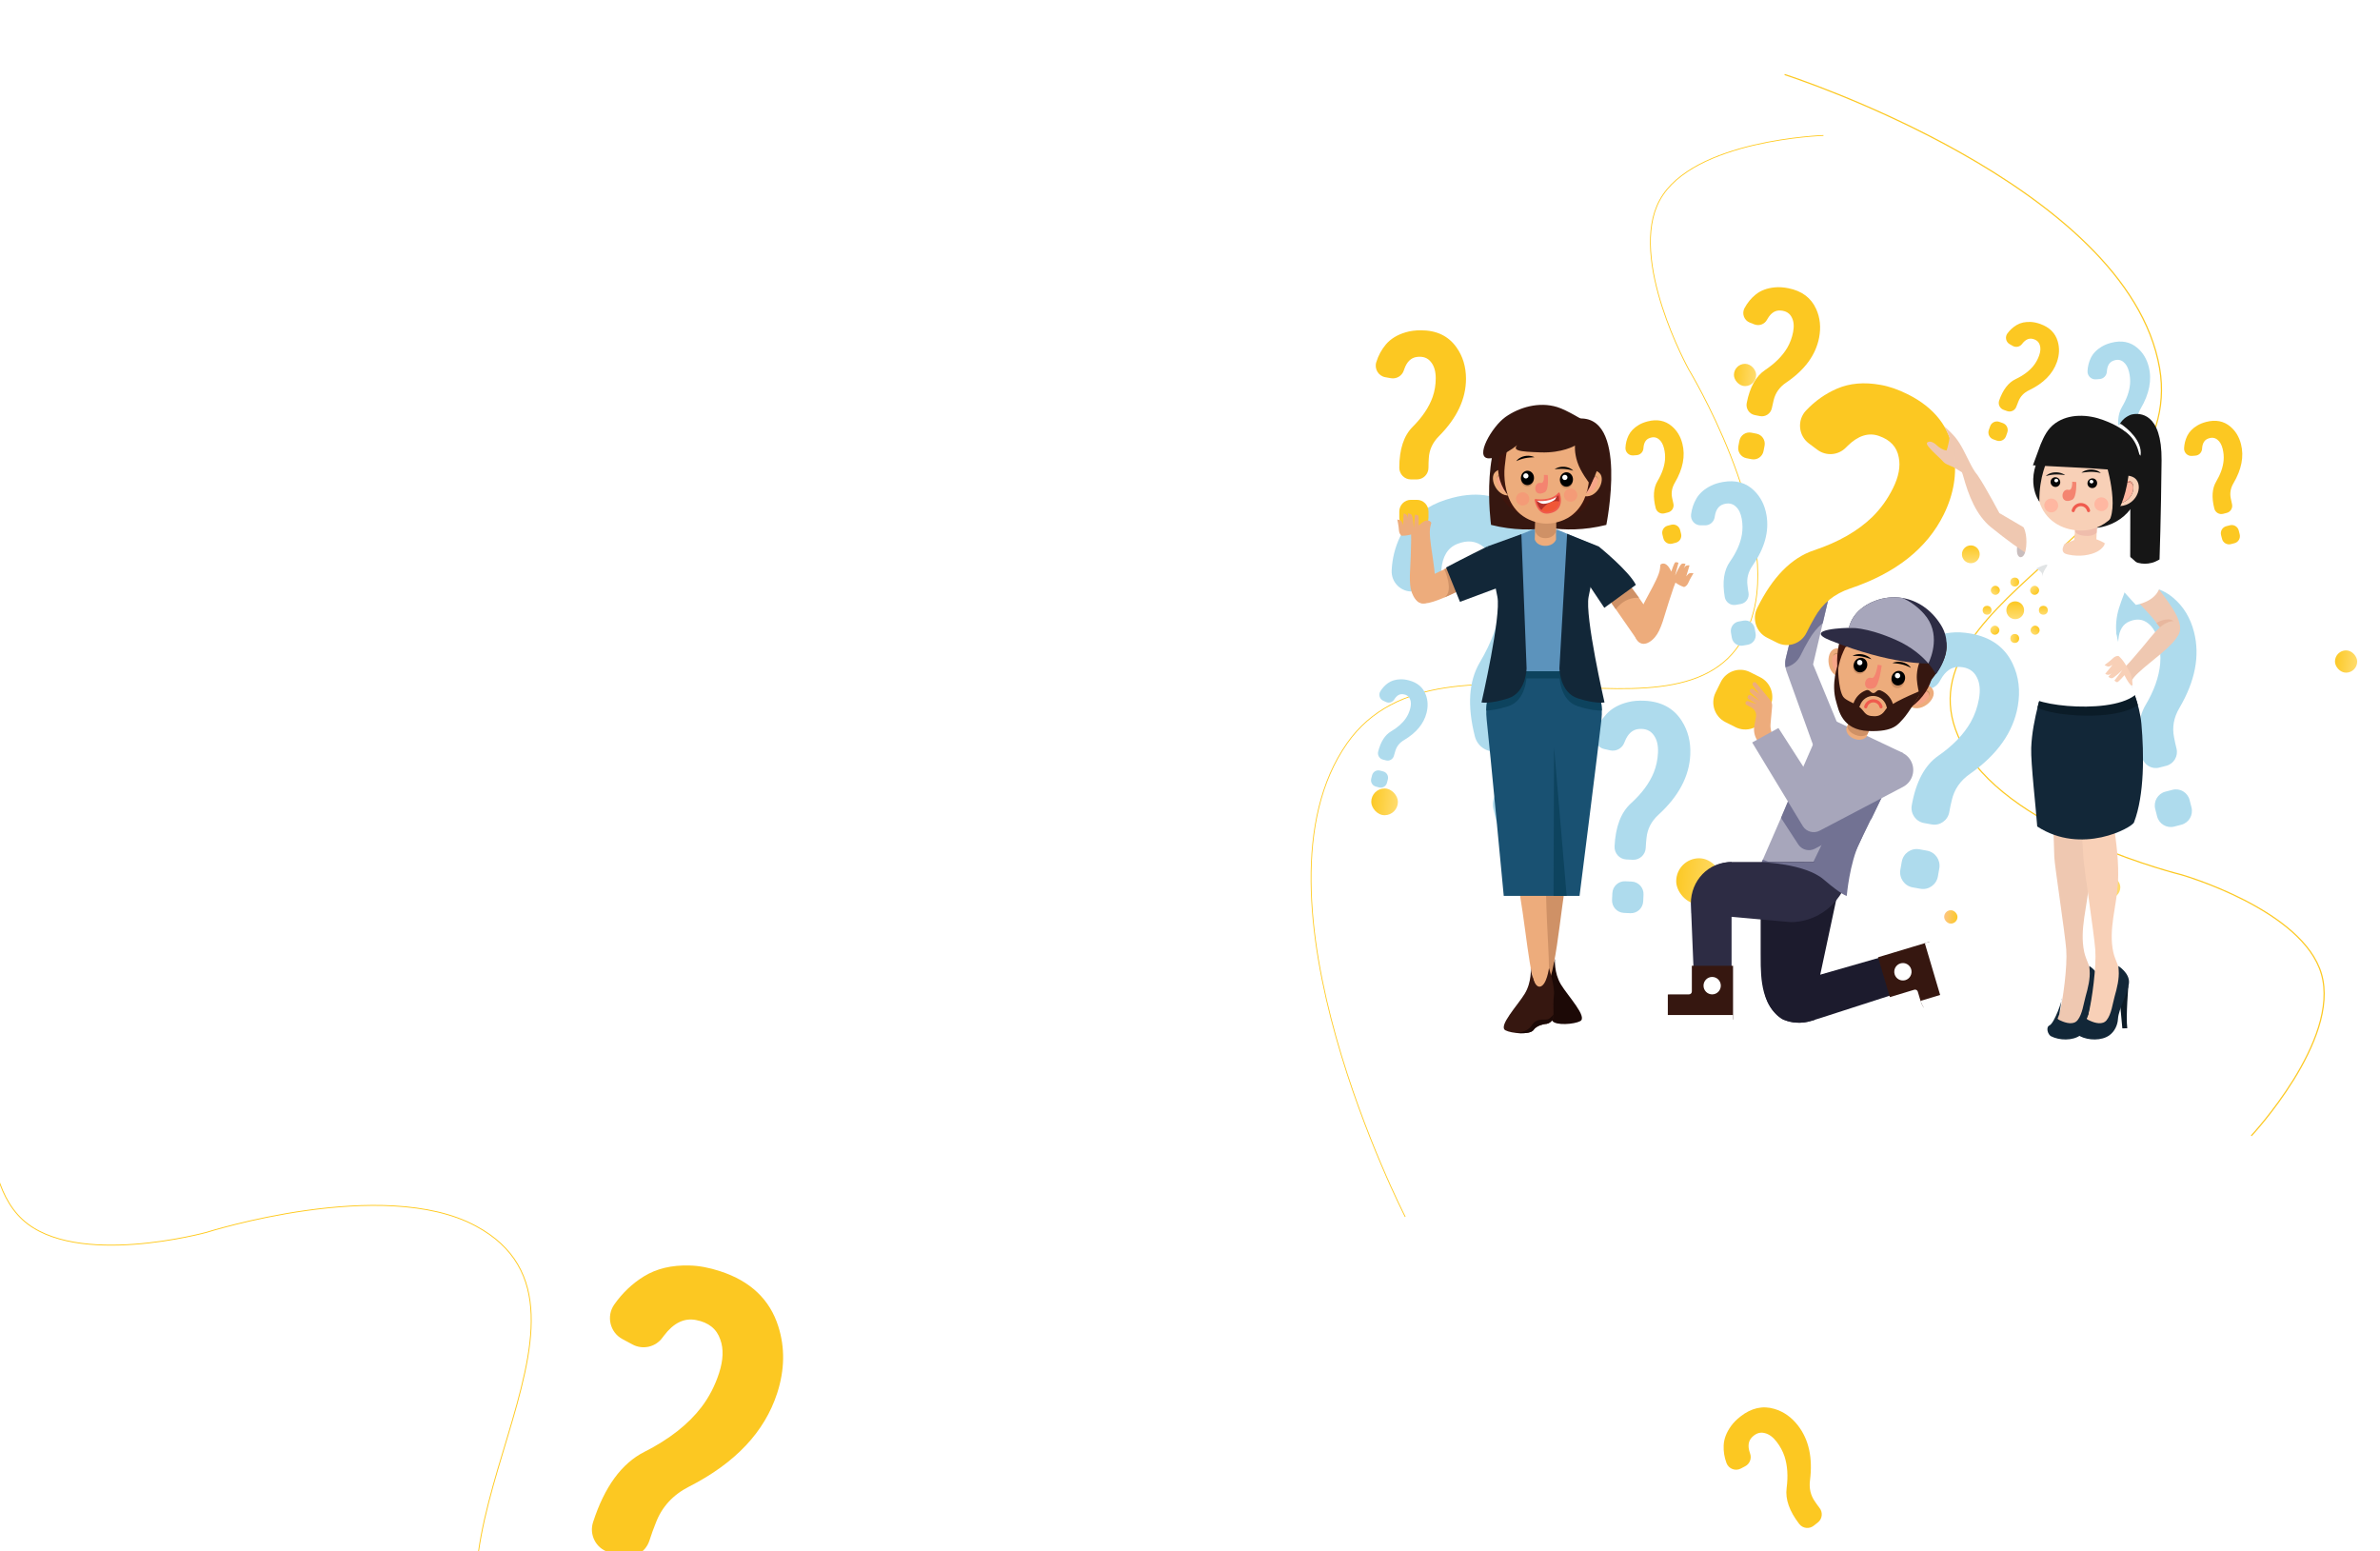 <svg width="1568" height="1022" viewBox="0 0 1568 1022" fill="none" xmlns="http://www.w3.org/2000/svg">
<g filter="url(#filter0_d_33_172)">
<rect x="1142.37" y="230.166" width="14.63" height="14.672" rx="7.315" fill="url(#paint0_linear_33_172)"/>
</g>
<g filter="url(#filter1_d_33_172)">
<rect x="1538.34" y="418.939" width="14.63" height="14.672" rx="7.315" fill="url(#paint1_linear_33_172)"/>
</g>
<g filter="url(#filter2_d_33_172)">
<rect x="1382.29" y="567.612" width="14.63" height="14.672" rx="7.315" fill="url(#paint2_linear_33_172)"/>
</g>
<g filter="url(#filter3_d_33_172)">
<rect x="1104.33" y="555.874" width="30.234" height="30.321" rx="15.117" fill="url(#paint3_linear_33_172)"/>
</g>
<g filter="url(#filter4_d_33_172)">
<rect x="1373.52" y="510.882" width="17.555" height="17.606" rx="8.778" fill="url(#paint4_linear_33_172)"/>
</g>
<g filter="url(#filter5_d_33_172)">
<rect x="903.42" y="509.903" width="17.555" height="17.606" rx="8.778" fill="url(#paint5_linear_33_172)"/>
</g>
<g filter="url(#filter6_d_33_172)">
<rect x="1280.86" y="590.109" width="8.778" height="8.803" rx="4.389" fill="url(#paint6_linear_33_172)"/>
</g>
<path d="M1201.34 89.221C1201.34 89.221 1115.27 92.014 1093.49 131.808C1072.27 170.563 1112.59 243.387 1112.59 243.387C1112.59 243.387 1171.48 340.587 1155.25 403.053C1127.53 509.693 950.623 399.518 887.453 489.693C817.104 590.116 925.808 801.596 925.808 801.596" stroke="#FFC819" stroke-width="0.528"/>
<path d="M1483.2 748.212C1483.2 748.212 1542.09 685.202 1529.43 641.615C1517.11 599.166 1437.25 576.263 1437.25 576.263C1437.25 576.263 1327.07 549.297 1294.51 493.614C1238.92 398.552 1441.7 351.005 1422.78 242.446C1401.72 121.549 1175.74 49.096 1175.74 49.096" stroke="#FCC822" stroke-width="0.792"/>
<ellipse cx="1298.42" cy="365.144" rx="5.852" ry="5.869" fill="url(#paint7_linear_33_172)"/>
<ellipse cx="1327.68" cy="402.002" rx="5.852" ry="5.869" fill="url(#paint8_linear_33_172)"/>
<ellipse cx="1346.21" cy="402.003" rx="2.926" ry="2.934" fill="url(#paint9_linear_33_172)"/>
<circle cx="2.93" cy="2.93" r="2.93" transform="matrix(0.706 0.708 -0.706 0.708 1340.78 410.993)" fill="url(#paint10_linear_33_172)"/>
<ellipse cx="1327.36" cy="420.586" rx="2.934" ry="2.926" transform="rotate(90 1327.36 420.586)" fill="url(#paint11_linear_33_172)"/>
<circle cx="2.93" cy="2.93" r="2.93" transform="matrix(-0.706 0.708 -0.706 -0.708 1318.4 415.144)" fill="url(#paint12_linear_33_172)"/>
<ellipse cx="1309.15" cy="402.003" rx="2.926" ry="2.934" fill="url(#paint13_linear_33_172)"/>
<circle cx="2.93" cy="2.93" r="2.93" transform="matrix(0.706 0.708 -0.706 0.708 1314.57 384.711)" fill="url(#paint14_linear_33_172)"/>
<ellipse cx="1327.36" cy="383.418" rx="2.934" ry="2.926" transform="rotate(90 1327.36 383.418)" fill="url(#paint15_linear_33_172)"/>
<circle cx="2.93" cy="2.93" r="2.93" transform="matrix(-0.706 0.708 -0.706 -0.708 1344.6 388.861)" fill="url(#paint16_linear_33_172)"/>
<path d="M1264.5 559.46L1269.6 560.382C1275.02 561.356 1278.63 566.582 1277.66 572.049L1276.73 577.33C1275.76 582.798 1270.58 586.438 1265.16 585.462L1260.06 584.54C1254.64 583.564 1251.04 578.339 1252 572.871L1252.94 567.592C1253.91 562.123 1259.09 558.482 1264.5 559.46ZM1298.44 417.377C1311.69 419.767 1320.87 426.374 1325.98 437.191C1330.04 445.736 1331.17 455.111 1329.36 465.318C1326.34 482.39 1315.8 497.245 1297.75 509.88C1291.46 514.285 1287.51 520.021 1285.9 527.086C1285.3 529.429 1284.75 532.054 1284.23 534.958C1283.26 540.426 1278.09 544.066 1272.67 543.088L1267.57 542.169C1262.15 541.191 1258.54 535.967 1259.51 530.499V530.498C1262.27 514.921 1268.11 504.037 1277.04 497.835C1286.68 491.129 1293.79 483.741 1298.38 475.666C1301.01 470.965 1302.82 465.842 1303.8 460.298C1304.81 454.577 1304.34 449.862 1302.39 446.148C1300.27 441.863 1296.48 439.591 1291.04 439.335C1285.96 439.056 1281.77 441.887 1278.47 447.83C1278.3 448.117 1278.14 448.411 1277.98 448.711C1275.64 453.103 1270.44 455.08 1265.8 453.366L1261.26 451.686C1255.63 449.608 1253.06 443.003 1255.81 437.629C1258.54 432.287 1262.15 427.756 1266.62 424.033C1271.47 420.006 1277.66 417.578 1285.19 416.757C1289.14 416.291 1293.55 416.495 1298.44 417.377Z" fill="#AEDBED"/>
<path d="M1070.8 580.529L1075.03 580.732C1079.53 580.949 1083.01 584.805 1082.79 589.345L1082.58 593.731C1082.37 598.271 1078.55 601.777 1074.05 601.562L1069.81 601.358C1065.31 601.14 1061.84 597.285 1062.05 592.745L1062.26 588.358C1062.48 583.818 1066.3 580.312 1070.8 580.529ZM1083.48 461.599C1094.49 462.128 1102.63 466.512 1107.9 474.749C1112.1 481.25 1113.99 488.739 1113.59 497.215C1112.93 511.394 1105.93 524.572 1092.6 536.748C1087.95 540.994 1085.34 546.069 1084.77 551.975C1084.53 553.94 1084.36 556.129 1084.24 558.542C1084.03 563.082 1080.21 566.588 1075.71 566.373L1071.47 566.169C1066.97 565.952 1063.5 562.096 1063.71 557.556C1064.32 544.619 1067.93 535.162 1074.52 529.179C1081.65 522.709 1086.65 515.956 1089.53 508.914C1091.17 504.817 1092.1 500.468 1092.32 495.865C1092.54 491.115 1091.67 487.336 1089.7 484.531C1087.53 481.279 1084.22 479.838 1079.78 480.209C1075.62 480.523 1072.52 483.267 1070.46 488.442C1070.35 488.693 1070.25 488.949 1070.15 489.21C1068.71 493.023 1064.7 495.18 1060.76 494.283L1056.89 493.405C1052.11 492.317 1049.33 487.231 1051 482.575C1052.66 477.948 1055.11 473.887 1058.35 470.39C1061.87 466.605 1066.64 463.976 1072.66 462.508C1075.82 461.708 1079.43 461.404 1083.48 461.599" fill="#AEDBED"/>
<path d="M1145.52 409.401L1148.75 408.829C1152.18 408.22 1155.45 410.535 1156.05 413.998L1156.63 417.341C1157.23 420.802 1154.94 424.102 1151.51 424.709L1148.28 425.281C1144.85 425.889 1141.58 423.575 1140.98 420.112L1140.4 416.77C1139.79 413.308 1142.09 410.008 1145.52 409.401ZM1135.09 317.51C1143.48 316.023 1150.36 317.936 1155.72 323.247C1159.98 327.433 1162.67 332.758 1163.79 339.221C1165.67 350.032 1162.61 361.171 1154.6 372.641C1151.81 376.638 1150.7 380.913 1151.26 385.466C1151.41 386.991 1151.65 388.672 1151.97 390.51C1152.57 393.973 1150.27 397.271 1146.85 397.878L1143.61 398.45C1140.18 399.059 1136.91 396.744 1136.31 393.282C1134.6 383.419 1135.73 375.668 1139.7 370.026C1143.98 363.924 1146.62 357.972 1147.6 352.168C1148.15 348.796 1148.13 345.355 1147.52 341.845C1146.89 338.223 1145.59 335.523 1143.63 333.745C1141.45 331.662 1138.71 331.141 1135.42 332.183C1132.34 333.131 1130.46 335.732 1129.78 339.99C1129.74 340.197 1129.71 340.407 1129.68 340.622C1129.23 343.744 1126.57 346.06 1123.44 346.059L1120.38 346.057C1116.58 346.055 1113.64 342.694 1114.11 338.896C1114.59 335.122 1115.75 331.639 1117.61 328.446C1119.63 324.987 1122.78 322.188 1127.08 320.048C1129.32 318.905 1131.99 318.057 1135.09 317.51" fill="#AEDBED"/>
<path d="M909.155 507.61L911.3 508.17C913.577 508.764 914.944 511.11 914.355 513.407L913.785 515.625C913.196 517.924 910.872 519.304 908.595 518.709L906.45 518.15C904.173 517.553 902.806 515.21 903.396 512.912L903.965 510.693C904.555 508.395 906.879 507.014 909.155 507.61ZM928.215 448.189C933.785 449.647 937.482 452.763 939.307 457.541C940.762 461.314 940.94 465.347 939.839 469.638C937.998 476.811 933.028 482.794 924.928 487.582C922.104 489.25 920.234 491.563 919.318 494.521C918.989 495.501 918.667 496.598 918.354 497.82C917.765 500.118 915.441 501.499 913.164 500.902L911.021 500.343C908.744 499.748 907.375 497.403 907.965 495.105C909.645 488.559 912.486 484.114 916.492 481.767C920.818 479.225 924.088 476.313 926.301 473.024C927.574 471.108 928.511 468.985 929.108 466.653C929.725 464.251 929.677 462.226 928.965 460.579C928.201 458.683 926.662 457.59 924.352 457.303C922.197 457.015 920.319 458.082 918.72 460.507C918.64 460.625 918.561 460.744 918.483 460.867C917.344 462.66 915.066 463.33 913.144 462.449L911.262 461.583C908.931 460.51 908.05 457.613 909.397 455.413C910.734 453.227 912.415 451.415 914.441 449.976C916.639 448.42 919.355 447.591 922.589 447.488C924.287 447.419 926.163 447.654 928.215 448.189Z" fill="#AEDBED"/>
<path d="M993.393 517.092L1000.01 515.377C1007.04 513.554 1014.2 517.829 1016.01 524.923L1017.75 531.773C1019.56 538.867 1015.32 546.096 1008.29 547.917L1001.67 549.632C994.643 551.453 987.482 547.179 985.676 540.086L983.934 533.234C982.128 526.14 986.364 518.913 993.393 517.092ZM957.012 327.896C974.208 323.44 988.803 326.293 1000.8 336.449C1010.31 344.454 1016.75 355.076 1020.12 368.32C1025.76 390.472 1021.18 414.111 1006.38 439.243C1001.22 448.005 999.591 457.068 1001.49 466.434C1002.05 469.574 1002.8 473.029 1003.76 476.799C1005.57 483.893 1001.33 491.12 994.305 492.941L987.684 494.656C980.656 496.478 973.493 492.205 971.688 485.111C966.545 464.899 967.648 448.612 974.992 436.24C982.924 422.866 987.447 410.074 988.56 397.855C989.168 390.762 988.556 383.617 986.725 376.424C984.837 369.005 981.716 363.606 977.36 360.231C972.489 356.262 966.718 355.626 960.05 358.327C953.806 360.798 950.313 366.509 949.577 375.464C949.535 375.899 949.498 376.344 949.47 376.793C949.046 383.352 943.885 388.596 937.39 389.103L931.022 389.6C923.142 390.217 916.48 383.714 916.862 375.745C917.241 367.829 919.105 360.401 922.453 353.465C926.086 345.953 932.195 339.622 940.777 334.477C945.264 331.734 950.674 329.539 957.012 327.896" fill="#AEDBED"/>
<path d="M1426.6 521.503L1431.27 520.29C1436.24 519.003 1441.3 522.024 1442.58 527.036L1443.81 531.878C1445.08 536.891 1442.09 541.998 1437.12 543.286L1432.45 544.498C1427.48 545.786 1422.42 542.764 1421.14 537.752L1419.91 532.91C1418.63 527.898 1421.63 522.79 1426.6 521.503ZM1400.89 387.803C1413.04 384.654 1423.35 386.67 1431.83 393.848C1438.55 399.503 1443.1 407.01 1445.48 416.368C1449.47 432.021 1446.23 448.729 1435.77 466.488C1432.13 472.679 1430.97 479.083 1432.32 485.704C1432.71 487.923 1433.25 490.365 1433.92 493.028C1435.2 498.04 1432.21 503.147 1427.24 504.435L1422.56 505.647C1417.59 506.935 1412.53 503.914 1411.26 498.901C1407.62 484.62 1408.4 473.11 1413.59 464.367C1419.2 454.917 1422.39 445.875 1423.18 437.241C1423.61 432.228 1423.18 427.179 1421.88 422.095C1420.55 416.853 1418.34 413.037 1415.27 410.652C1411.82 407.849 1407.75 407.398 1403.03 409.307C1398.62 411.052 1396.15 415.09 1395.63 421.416C1395.6 421.725 1395.58 422.038 1395.55 422.355C1395.26 426.992 1391.61 430.697 1387.02 431.056L1382.52 431.408C1376.95 431.844 1372.24 427.248 1372.51 421.617C1372.78 416.022 1374.1 410.773 1376.46 405.87C1379.03 400.562 1383.35 396.089 1389.41 392.453C1392.58 390.514 1396.41 388.963 1400.89 387.803" fill="#AEDBED"/>
<path d="M1405.2 299.687L1407.79 299.018C1410.53 298.306 1413.33 299.974 1414.03 302.745L1414.72 305.422C1415.42 308.193 1413.77 311.017 1411.02 311.726L1408.43 312.398C1405.69 313.109 1402.89 311.44 1402.19 308.668L1401.51 305.992C1400.8 303.222 1402.45 300.399 1405.2 299.687ZM1390.99 225.786C1397.71 224.045 1403.41 225.159 1408.09 229.127C1411.81 232.253 1414.32 236.402 1415.64 241.575C1417.84 250.227 1416.05 259.462 1410.27 269.278C1408.26 272.702 1407.62 276.24 1408.36 279.899C1408.58 281.127 1408.88 282.475 1409.25 283.947C1409.96 286.718 1408.3 289.542 1405.56 290.253L1402.97 290.923C1400.22 291.634 1397.43 289.965 1396.72 287.195C1394.71 279.299 1395.14 272.938 1398.01 268.105C1401.11 262.881 1402.88 257.885 1403.31 253.111C1403.55 250.342 1403.31 247.55 1402.6 244.741C1401.86 241.842 1400.64 239.734 1398.94 238.415C1397.04 236.867 1394.78 236.617 1392.18 237.671C1389.74 238.637 1388.37 240.869 1388.09 244.365C1388.07 244.537 1388.05 244.71 1388.04 244.885C1387.88 247.448 1385.86 249.495 1383.33 249.693L1380.84 249.888C1377.76 250.128 1375.16 247.589 1375.31 244.475C1375.46 241.384 1376.18 238.482 1377.49 235.774C1378.91 232.838 1381.3 230.364 1384.65 228.356C1386.4 227.285 1388.51 226.426 1390.99 225.786" fill="#AEDBED"/>
<path d="M1058.29 345.769C1058.29 345.769 1073.25 272.16 1039.16 275.787L1006.57 344.264C1006.57 344.264 1028.41 353.3 1058.29 345.769Z" fill="#361710"/>
<path d="M982.333 345.769C982.333 345.769 974.039 286.078 999.77 270.931L1034.05 344.264C1034.05 344.264 1012.21 353.3 982.333 345.769Z" fill="#361710"/>
<path d="M929.518 329.262H933.485C937.699 329.262 941.115 332.71 941.115 336.96V341.067C941.115 345.32 937.699 348.766 933.485 348.766H929.518C925.305 348.766 921.89 345.32 921.89 341.067V336.96C921.89 332.71 925.305 329.262 929.518 329.262ZM936.131 217.578C946.437 217.578 954.235 221.308 959.526 228.766C963.73 234.652 965.832 241.564 965.832 249.502C965.832 262.779 959.873 275.405 947.959 287.381C943.803 291.555 941.592 296.414 941.32 301.958C941.183 303.805 941.115 305.856 941.115 308.116C941.115 312.369 937.699 315.815 933.485 315.815H929.518C925.305 315.815 921.89 312.369 921.89 308.116C921.89 296.003 924.84 287.006 930.739 281.12C937.113 274.754 941.486 268.219 943.861 261.512C945.216 257.612 945.895 253.506 945.895 249.194C945.895 244.746 944.912 241.257 942.945 238.725C940.775 235.784 937.621 234.583 933.485 235.131C929.62 235.61 926.839 238.314 925.145 243.241C925.057 243.48 924.973 243.723 924.893 243.972C923.717 247.6 920.064 249.795 916.34 249.136L912.689 248.487C908.168 247.684 905.354 243.058 906.709 238.633C908.054 234.237 910.166 230.333 913.039 226.918C916.159 223.224 920.499 220.555 926.061 218.913C928.976 218.024 932.331 217.578 936.131 217.578" fill="#FCC822"/>
<path d="M1024.44 631.655C1024.44 631.655 1022.55 639.017 1019.15 637.907C1012.8 635.838 1012.43 631.655 1012.43 631.655C1012.43 631.655 1008.43 643.838 1009.19 649.64C1009.95 655.441 1009.19 668.486 1009.19 668.486H1014.98C1014.98 668.486 1020.4 669.151 1022.65 672.448C1024.9 675.745 1037.21 674.767 1041.11 672.652C1046.11 669.943 1032.99 656.16 1028.35 648.479C1023.71 640.798 1024.44 631.655 1024.44 631.655Z" fill="#1C0906"/>
<path d="M1013.59 523.235C1017.59 513.255 1031.88 513.367 1035.4 523.528C1036.04 525.36 1036.5 527.277 1036.8 529.218C1038.28 538.747 1036.79 554.02 1032.89 573.527C1027.63 599.846 1024.79 652.348 1015.65 653.12C1006.51 653.893 1011.88 609.744 1011.69 583.639C1011.5 557.532 1007.43 538.603 1013.21 524.186L1013.59 523.235Z" fill="#CF9166"/>
<path d="M1018.85 598.543C1017.6 564.106 1019.87 538.56 1014.42 520.402L1014.07 519.208C1010.3 506.64 998.78 508.878 996.482 522.789C996.069 525.295 995.801 527.888 995.662 530.493C994.981 543.269 997.001 563.181 1001.2 588.321C1006.86 622.241 1008.24 653.44 1015.65 653.119C1023.06 652.799 1020.1 632.981 1018.85 598.543Z" fill="#EDAC7C"/>
<path d="M1008.5 637.711C1008.5 637.711 1010.11 650.717 1014.61 649.93C1019.03 649.156 1020.5 637.711 1020.5 637.711C1020.5 637.711 1024.5 649.892 1023.74 655.694C1023.31 658.963 1023.37 664.532 1023.49 668.772C1023.59 671.931 1021.08 674.54 1017.95 674.54C1017.95 674.54 1012.53 675.205 1010.28 678.502C1008.03 681.801 995.721 680.823 991.819 678.708C986.819 675.999 999.941 662.216 1004.58 654.535C1009.22 646.853 1008.5 637.711 1008.5 637.711Z" fill="#361710"/>
<path d="M1046.83 440.374L1017.82 435.073V434.869L1017.26 434.972L1016.7 434.869V435.073L987.694 440.374C987.694 440.374 977.436 455.792 979.444 473.93C981.45 492.066 990.702 590.157 990.702 590.157H1040.64C1040.64 590.157 1053.07 492.066 1055.08 473.93C1057.08 455.792 1046.83 440.374 1046.83 440.374Z" fill="#195172"/>
<path d="M1050.28 446.906C1048.45 442.821 1046.83 440.372 1046.83 440.372L1017.82 435.071V434.867L1017.26 434.97L1016.7 434.867V435.071L987.694 440.372C987.694 440.372 986.068 442.821 984.239 446.906H1050.28Z" fill="#0D435E"/>
<path d="M1023.5 590.156L1023.84 492.165L1032.15 590.156" fill="#0D435E"/>
<path d="M979.204 468.078C982.018 467.994 986.76 467.43 993.624 465.239C1005.66 461.4 1005.76 445.368 1005.76 445.368L1005.44 437.132L987.694 440.374C987.694 440.374 979.571 452.597 979.204 468.078Z" fill="#0D435E"/>
<path d="M1055.32 468.08C1054.95 452.597 1046.83 440.373 1046.83 440.373L1027.86 436.907L1027.38 445.367C1027.38 445.367 1027.48 461.398 1039.51 465.238C1047.67 467.842 1052.83 468.151 1055.32 468.08Z" fill="#0D435E"/>
<path d="M989.314 357.217L1009.92 348.765L1026.1 348.941L1051.37 359.578C1051.37 359.578 1038.19 405.271 1039.06 417.061C1039.93 428.852 1046.82 442.195 1046.82 442.195H989.314C989.314 442.195 999.611 421.171 997.351 408.769C995.089 396.365 989.314 357.217 989.314 357.217Z" fill="#5C93BC"/>
<path d="M1037.66 285.781C1030.67 272.577 993.703 267.901 986.906 309.412C981.949 339.664 1015.68 346.798 1032.77 341.258C1061.85 331.834 1044.66 298.985 1037.66 285.781Z" fill="#3E150D"/>
<path d="M1043.68 313.865C1043.68 313.865 1048.91 307.092 1053.72 311.541C1058.53 315.994 1051.66 329.71 1042.44 326.483L1043.68 313.865Z" fill="#EDAC7C"/>
<path d="M1043.21 318.646L1042.57 325.142C1050.54 326.586 1055.09 315.388 1051.42 313.835C1048.46 312.579 1044.78 316.508 1043.21 318.646Z" fill="#F7A588"/>
<path d="M1052.71 316.156C1052.71 316.156 1052.69 316.105 1052.67 316.012C1052.64 315.92 1052.6 315.788 1052.55 315.622C1052.43 315.3 1052.22 314.834 1051.83 314.5C1051.74 314.416 1051.62 314.348 1051.51 314.292C1051.44 314.266 1051.39 314.237 1051.32 314.215L1051.27 314.2L1051.27 314.198C1051.3 314.21 1051.28 314.201 1051.28 314.204L1051.28 314.201L1051.26 314.198L1051.23 314.191L1051.1 314.155C1051.01 314.128 1050.94 314.119 1050.87 314.108C1050.81 314.096 1050.74 314.085 1050.65 314.08C1050.58 314.076 1050.5 314.071 1050.42 314.073C1050.34 314.073 1050.26 314.069 1050.17 314.08C1049.52 314.126 1048.83 314.384 1048.17 314.741C1047.83 314.914 1047.51 315.124 1047.2 315.336C1046.89 315.55 1046.58 315.772 1046.29 315.996C1045.71 316.448 1045.18 316.904 1044.73 317.296C1043.82 318.107 1043.21 318.648 1043.21 318.648C1043.21 318.648 1043.29 318.456 1043.46 318.138C1043.63 317.822 1043.89 317.376 1044.26 316.876C1044.44 316.628 1044.64 316.356 1044.88 316.088C1045.11 315.818 1045.37 315.541 1045.65 315.27C1046.21 314.729 1046.88 314.195 1047.64 313.783C1048.03 313.579 1048.43 313.403 1048.86 313.283C1049.28 313.164 1049.73 313.099 1050.16 313.116C1050.27 313.118 1050.38 313.127 1050.49 313.142C1050.59 313.148 1050.7 313.173 1050.8 313.196C1050.9 313.216 1051.01 313.246 1051.11 313.282C1051.22 313.315 1051.32 313.349 1051.39 313.387L1051.51 313.444L1051.58 313.479L1051.65 313.516C1051.74 313.564 1051.82 313.62 1051.9 313.68C1052.06 313.803 1052.19 313.938 1052.3 314.08C1052.52 314.359 1052.62 314.66 1052.69 314.919C1052.75 315.176 1052.76 315.406 1052.76 315.587C1052.76 315.769 1052.74 315.915 1052.73 316.01C1052.72 316.107 1052.71 316.156 1052.71 316.156Z" fill="#CF9166"/>
<path d="M995.225 313.336C995.225 313.336 990.144 306.454 985.241 310.798C980.334 315.142 986.917 329.006 996.199 325.98L995.225 313.336Z" fill="#EDAC7C"/>
<path d="M995.594 318.13L996.095 324.639C988.098 325.911 983.791 314.615 987.489 313.142C990.477 311.953 994.074 315.958 995.594 318.13Z" fill="#F7A588"/>
<path d="M986.156 315.432C986.156 315.432 986.169 315.385 986.197 315.291C986.224 315.198 986.27 315.068 986.327 314.902C986.45 314.582 986.665 314.122 987.066 313.795C987.163 313.714 987.275 313.65 987.397 313.595C987.459 313.572 987.518 313.542 987.582 313.524L987.634 313.509L987.637 313.507C987.599 313.521 987.629 313.509 987.621 313.512H987.629L987.644 313.506L987.675 313.498L987.804 313.467C987.892 313.441 987.963 313.434 988.032 313.424C988.098 313.412 988.173 313.406 988.255 313.403C988.332 313.398 988.408 313.395 988.489 313.4C988.569 313.4 988.65 313.401 988.732 313.414C989.383 313.472 990.073 313.743 990.725 314.117C991.054 314.3 991.372 314.513 991.683 314.732C991.988 314.954 992.291 315.183 992.576 315.414C993.146 315.878 993.662 316.344 994.11 316.745C995.002 317.577 995.594 318.13 995.594 318.13C995.594 318.13 995.52 317.937 995.356 317.615C995.193 317.296 994.941 316.843 994.587 316.335C994.411 316.084 994.214 315.808 993.986 315.535C993.758 315.261 993.51 314.977 993.232 314.698C992.678 314.148 992.026 313.599 991.27 313.168C990.893 312.96 990.488 312.775 990.065 312.646C989.643 312.515 989.2 312.442 988.765 312.448C988.654 312.447 988.548 312.457 988.44 312.468C988.332 312.473 988.229 312.491 988.123 312.515C988.024 312.531 987.921 312.558 987.813 312.594C987.707 312.626 987.606 312.656 987.533 312.695L987.413 312.745L987.337 312.781L987.268 312.816C987.176 312.86 987.091 312.917 987.011 312.974C986.857 313.095 986.721 313.225 986.61 313.365C986.385 313.642 986.271 313.939 986.203 314.194C986.131 314.451 986.119 314.68 986.113 314.864C986.109 315.048 986.125 315.192 986.136 315.287C986.148 315.382 986.156 315.432 986.156 315.432Z" fill="#CF9166"/>
<path d="M1025.02 334.696L1011.9 334.55C1011.9 334.55 1011.17 355.275 1011.12 355.275C1011.12 355.275 1012.04 359.42 1017.86 359.575C1023.68 359.728 1025.16 355.426 1025.16 355.426C1025.12 355.312 1025.02 334.696 1025.02 334.696Z" fill="#EDAC7C"/>
<path d="M1025.16 342.324L1011.49 341.863C1011.49 341.863 1011.41 349.49 1011.36 349.49C1011.36 349.49 1012.1 354.337 1017.92 354.492C1023.74 354.645 1025.1 350.192 1025.1 350.192C1025.06 350.077 1025.16 342.324 1025.16 342.324Z" fill="#CF9166"/>
<path d="M1024.98 338.507L1011.86 338.363C1011.86 338.363 1011.66 341.008 1011.49 343.26C1011.46 343.585 1015.22 344.203 1015.63 344.272C1018.84 344.821 1022 344.439 1025.14 343.669C1025.06 341.364 1024.98 338.507 1024.98 338.507Z" fill="#CF9166"/>
<path d="M1050.37 308.471C1050.2 324.979 1035.86 338.209 1018.35 338.019C1000.84 337.829 986.793 324.29 986.968 307.781C987.144 291.27 1001.48 278.04 1018.99 278.23C1036.5 278.422 1050.55 291.959 1050.37 308.471Z" fill="#3E150D"/>
<path d="M1047.01 308.028C1046.79 298.828 1042.96 290.102 1033.99 286.434C1029.43 284.567 1024.41 284.029 1019.51 284.055C1014.67 284.083 1009.51 284.343 1004.94 286.063C996.755 289.149 994.533 284.113 993.614 292.506C993.523 293.327 992.442 296.842 991.333 307.423C991.134 309.308 991.082 311.181 991.131 313.085C991.243 317.362 991.871 321.657 993.21 325.731C994.833 330.674 997.582 335.276 1001.62 338.656C1003.91 340.578 1006.55 342.058 1009.36 343.095C1014 344.801 1018.43 345.397 1023.32 344.545C1026.62 343.968 1029.85 342.914 1032.77 341.26C1037.61 338.516 1041.26 334.209 1043.56 329.209C1045.5 325.001 1046.53 320.412 1046.94 315.818C1047.17 313.303 1047.24 310.745 1047.03 308.229C1047.02 308.162 1047.01 308.096 1047.01 308.028Z" fill="#EDAC7C"/>
<path d="M1027.64 316.73C1027.51 319.342 1029.34 321.554 1031.71 321.672C1034.09 321.79 1036.12 319.765 1036.25 317.152C1036.38 314.54 1034.56 312.328 1032.18 312.211C1029.8 312.093 1027.77 314.118 1027.64 316.73Z" fill="#CF9166"/>
<path d="M1027.69 315.625C1027.56 318.238 1029.39 320.449 1031.77 320.568C1034.15 320.686 1036.18 318.661 1036.31 316.049C1036.44 313.437 1034.61 311.223 1032.23 311.106C1029.86 310.991 1027.82 313.013 1027.69 315.625Z" fill="black"/>
<path d="M1029.24 314.417C1029.19 315.363 1029.93 316.169 1030.88 316.215C1031.83 316.263 1032.64 315.534 1032.69 314.587C1032.74 313.641 1032 312.838 1031.05 312.791C1030.1 312.742 1029.28 313.471 1029.24 314.417Z" fill="white"/>
<path d="M1001.96 315.71C1001.83 318.322 1003.65 320.534 1006.03 320.652C1008.41 320.77 1010.44 318.743 1010.57 316.133C1010.7 313.521 1008.88 311.308 1006.5 311.191C1004.12 311.076 1002.09 313.096 1001.96 315.71Z" fill="#CF9166"/>
<path d="M1002.02 314.605C1001.89 317.218 1003.71 319.429 1006.09 319.548C1008.47 319.665 1010.5 317.643 1010.63 315.028C1010.76 312.418 1008.93 310.203 1006.56 310.088C1004.18 309.971 1002.14 311.994 1002.02 314.605Z" fill="black"/>
<path d="M1003.56 313.397C1003.51 314.342 1004.24 315.149 1005.2 315.195C1006.15 315.242 1006.97 314.514 1007.01 313.565C1007.06 312.619 1006.32 311.815 1005.37 311.769C1004.42 311.721 1003.6 312.449 1003.56 313.397Z" fill="white"/>
<path d="M1017.13 312.83C1017.13 312.83 1017.77 318.581 1015.08 318.103C1009.89 317.186 1009.87 328.42 1017.72 324.237C1020.68 322.66 1019.7 312.908 1019.7 312.908L1017.13 312.83Z" fill="#F48470"/>
<path d="M1011.63 329.296C1011.63 329.296 1022.08 331.051 1027.05 325.007C1027.05 325.007 1031.22 336.298 1020 337.748C1012.91 338.658 1011.63 329.296 1011.63 329.296Z" fill="#B43128"/>
<path d="M1015.18 336.417C1016.37 337.405 1017.94 338.011 1020 337.747C1022.55 337.416 1024.3 336.581 1025.49 335.489C1025.83 335.16 1026.14 334.807 1026.41 334.441C1026.42 334.433 1026.43 334.424 1026.43 334.416C1026.44 334.41 1026.44 334.407 1026.44 334.404C1027.29 333.182 1027.66 331.783 1027.77 330.443C1021.47 328.779 1016.94 333.754 1015.18 336.417Z" fill="#F05736"/>
<path d="M1011.63 329.296C1011.63 329.296 1011.64 329.378 1011.67 329.52C1012.68 329.732 1014.57 331.963 1017.1 331.875C1018.71 331.821 1020.28 331.373 1021.72 330.688C1022.62 330.264 1023.54 329.854 1024.32 329.227C1024.91 328.749 1025.34 327.331 1025.59 326.455C1020.29 330.748 1011.63 329.296 1011.63 329.296Z" fill="white"/>
<path d="M1012.33 329.959C1012.78 332.072 1014.53 337.883 1019.93 337.185C1022.92 336.802 1025.03 335.649 1026.18 333.767C1027.77 331.167 1027.2 327.757 1026.79 326.135C1022.3 330.629 1014.79 330.231 1012.33 329.959ZM1018.96 338.37C1012.37 338.3 1011.08 329.469 1011.07 329.372C1011.04 329.198 1011.11 329.018 1011.24 328.894C1011.37 328.77 1011.55 328.712 1011.73 328.742C1011.83 328.758 1021.92 330.369 1026.61 324.651C1026.74 324.496 1026.94 324.417 1027.14 324.452C1027.35 324.486 1027.51 324.624 1027.58 324.815C1027.67 325.038 1029.59 330.364 1027.16 334.348C1025.81 336.538 1023.43 337.873 1020.08 338.304C1019.69 338.355 1019.32 338.375 1018.96 338.37Z" fill="#F05B4E"/>
<path d="M1007.56 328.68C1007.54 331.091 1005.55 333.024 1003.12 332.997C1000.69 332.97 998.736 330.995 998.76 328.584C998.787 326.172 1000.78 324.241 1003.21 324.266C1005.64 324.295 1007.59 326.269 1007.56 328.68Z" fill="#F49B77"/>
<path d="M1039.16 326.217C1039.13 328.628 1037.14 330.562 1034.71 330.535C1032.28 330.509 1030.33 328.535 1030.36 326.122C1030.38 323.712 1032.37 321.779 1034.8 321.805C1037.23 321.833 1039.19 323.809 1039.16 326.217Z" fill="#F49B77"/>
<path d="M998.997 303.78C998.997 303.78 999.094 303.599 999.322 303.319C999.437 303.184 999.577 303.007 999.759 302.839C999.935 302.659 1000.15 302.472 1000.39 302.279C1000.63 302.088 1000.91 301.895 1001.21 301.708C1001.52 301.528 1001.84 301.335 1002.2 301.183C1002.55 301.01 1002.93 300.877 1003.32 300.746C1003.71 300.612 1004.12 300.536 1004.52 300.431C1004.93 300.366 1005.34 300.303 1005.75 300.264C1006.15 300.241 1006.55 300.23 1006.94 300.231C1007.33 300.253 1007.7 300.287 1008.05 300.32C1008.4 300.362 1008.73 300.443 1009.03 300.503C1009.33 300.572 1009.6 300.63 1009.83 300.722C1010.07 300.803 1010.27 300.883 1010.44 300.947C1010.77 301.076 1010.96 301.168 1010.96 301.168C1010.96 301.168 1010.75 301.197 1010.39 301.222C1010.22 301.235 1010 301.254 1009.76 301.26C1009.53 301.261 1009.25 301.294 1008.96 301.318C1008.67 301.344 1008.35 301.344 1008.02 301.381C1007.69 301.418 1007.35 301.452 1006.99 301.478C1006.64 301.525 1006.28 301.58 1005.9 301.622C1005.54 301.685 1005.17 301.747 1004.8 301.813C1004.61 301.853 1004.43 301.896 1004.25 301.934C1004.06 301.974 1003.88 302.005 1003.7 302.059C1003.52 302.108 1003.34 302.152 1003.17 302.195C1002.99 302.235 1002.83 302.301 1002.65 302.347C1002.31 302.44 1001.99 302.555 1001.67 302.658C1001.52 302.705 1001.37 302.773 1001.23 302.822C1001.08 302.876 1000.94 302.922 1000.8 302.981C1000.54 303.087 1000.29 303.187 1000.07 303.283C999.846 303.374 999.659 303.467 999.495 303.538C999.345 303.616 999.211 303.668 999.13 303.714C999.042 303.757 998.997 303.78 998.997 303.78Z" fill="black"/>
<path d="M1036.45 310.091C1036.45 310.091 1036.33 309.924 1036.07 309.675C1035.93 309.557 1035.78 309.399 1035.58 309.252C1035.38 309.1 1035.14 308.943 1034.88 308.782C1034.61 308.622 1034.32 308.467 1033.99 308.322C1033.66 308.182 1033.32 308.034 1032.94 307.931C1032.57 307.804 1032.18 307.719 1031.78 307.64C1031.38 307.555 1030.96 307.534 1030.55 307.485C1030.13 307.471 1029.72 307.462 1029.31 307.476C1028.9 307.505 1028.5 307.546 1028.12 307.597C1027.74 307.669 1027.38 307.75 1027.03 307.828C1026.69 307.914 1026.38 308.038 1026.09 308.138C1025.8 308.244 1025.54 308.337 1025.32 308.457C1025.09 308.569 1024.9 308.674 1024.74 308.76C1024.43 308.932 1024.26 309.044 1024.26 309.044C1024.26 309.044 1024.47 309.048 1024.82 309.028C1025 309.018 1025.21 309.007 1025.45 308.984C1025.69 308.955 1025.96 308.95 1026.26 308.935C1026.55 308.924 1026.86 308.884 1027.2 308.877C1027.53 308.871 1027.87 308.861 1028.23 308.841C1028.59 308.845 1028.96 308.851 1029.33 308.841C1029.7 308.855 1030.07 308.874 1030.45 308.889C1030.64 308.906 1030.82 308.921 1031.01 308.936C1031.2 308.953 1031.38 308.959 1031.57 308.992C1031.75 309.019 1031.93 309.038 1032.11 309.058C1032.29 309.074 1032.47 309.117 1032.64 309.142C1033 309.189 1033.33 309.263 1033.65 309.324C1033.82 309.349 1033.97 309.398 1034.12 309.427C1034.27 309.462 1034.42 309.49 1034.56 309.53C1034.84 309.603 1035.1 309.668 1035.32 309.735C1035.56 309.798 1035.75 309.865 1035.92 309.914C1036.08 309.973 1036.22 310.006 1036.31 310.042C1036.4 310.072 1036.45 310.091 1036.45 310.091Z" fill="black"/>
<path d="M1046.63 321.756C1046.63 321.756 1047.32 320.47 1048.64 318.018C1053.56 308.832 1055.64 298.053 1052.98 287.961C1051.55 282.535 1048.61 279.895 1046.22 278.615C1043.77 277.306 1032.61 270.197 1025.92 268.145C1013.83 264.44 1000.96 268.296 991.916 274.633C982.872 280.97 971.075 301.73 980.857 301.943C990.638 302.158 1005.51 288.271 1001.09 291.85C994.764 296.975 1000.95 297.518 1015.11 298.007C1029.26 298.494 1037.65 293.525 1037.65 293.525C1037.65 293.525 1037.12 297.897 1039.21 304.373C1041.29 310.85 1047.07 318.228 1047.07 318.228" fill="#361710"/>
<path d="M1002.32 351.886L1005.76 440.162C1005.76 440.162 1005.66 456.194 993.624 460.035C981.589 463.877 976.053 462.724 976.053 462.724C976.053 462.724 989.134 405.823 986.51 393.08C983.887 380.338 979.868 359.979 979.868 359.979L1002.32 351.886Z" fill="#122738"/>
<path d="M1032.45 351.65L1027.38 440.162C1027.38 440.162 1027.48 456.194 1039.51 460.035C1051.55 463.877 1057.08 462.724 1057.08 462.724C1057.08 462.724 1044 405.823 1046.62 393.08C1049.25 380.338 1053.27 359.981 1053.27 359.981L1032.45 351.65Z" fill="#122738"/>
<path d="M1066.78 376.927C1066.78 376.927 1091.06 405.94 1091.1 415.068C1091.15 424.198 1078.41 421.316 1078.41 421.316L1055.4 388.167L1066.78 376.927Z" fill="#EDAC7C"/>
<path d="M1066.78 376.927L1055.4 388.167L1064.54 401.345C1064.54 401.345 1069.97 393.179 1079.8 393.794C1073.45 384.896 1066.78 376.927 1066.78 376.927Z" fill="#CF9166"/>
<path d="M978.47 379.684C978.47 379.684 946.031 398.933 937.109 397.433C928.185 395.933 933.152 383.751 933.152 383.751L969.418 366.464L978.47 379.684Z" fill="#EDAC7C"/>
<path d="M951.587 393.585C963.888 388.333 978.47 379.685 978.47 379.685L969.417 366.465L951.578 374.967C951.578 374.967 958.193 389.483 951.587 393.585" fill="#CF9166"/>
<path d="M1085.62 421.488C1085.68 421.451 1085.75 421.411 1085.81 421.371C1088.37 419.812 1090.25 417.294 1091.53 414.572C1094.27 408.781 1095.71 402.072 1097.79 395.995C1099.41 391.262 1100.88 386.158 1102.87 381.395C1102.56 381.256 1102.28 381.077 1102.02 380.836C1099.5 378.452 1098.26 376.835 1095.36 374.941C1094.52 382.254 1084.35 396.612 1080.11 408.022C1079.27 410.277 1078.54 412.611 1078.46 415.018C1078.3 419.544 1080.74 424.333 1085.62 421.488Z" fill="#EEC9B1"/>
<path d="M1080.22 423.37C1081.49 424.136 1083.6 424.699 1086.49 423.014L1086.72 422.879C1089.31 421.293 1091.52 418.681 1093.11 415.33C1094.96 411.411 1096.23 407.106 1097.46 402.943C1098.09 400.822 1098.74 398.628 1099.44 396.571C1099.94 395.127 1100.42 393.648 1100.9 392.157C1101.99 388.8 1103.12 385.331 1104.48 382.077L1105.13 380.495L1103.58 379.789C1103.43 379.72 1103.31 379.643 1103.22 379.551C1102.55 378.919 1101.97 378.342 1101.43 377.801C1099.9 376.268 1098.57 374.943 1096.3 373.461L1093.94 371.921L1093.62 374.739C1093.19 378.503 1089.84 384.717 1086.3 391.297C1083.39 396.697 1080.38 402.28 1078.47 407.404C1077.65 409.605 1076.8 412.225 1076.71 414.958C1076.59 418.699 1077.96 421.999 1080.22 423.37Z" fill="#EDAC7C"/>
<path d="M1101.08 376.516C1101.09 376.505 1103.01 370.632 1103.76 370.403C1104.5 370.175 1105.82 370.708 1105.82 370.708L1103.59 379.131C1103.59 379.131 1106.7 372.08 1107.91 371.475C1109.13 370.868 1110.48 371.508 1110.48 371.508L1106.77 381.206C1106.77 381.206 1108.97 374.201 1110.26 373.099C1111.56 372 1113.09 372.468 1113.09 372.468L1109.97 382.926L1109.68 381.603C1109.68 381.603 1111.82 377.899 1113.13 377.617C1114.44 377.331 1115.7 377.65 1115.7 377.65C1115.7 377.65 1113.35 381.419 1112.33 383.841C1111.32 386.263 1109.48 386.711 1109.48 386.711C1105.35 385.435 1101.83 382.325 1098.44 379.667C1095.81 377.61 1093.94 371.919 1093.94 371.919C1093.94 371.919 1097.5 368.596 1101.08 376.516" fill="#EDAC7C"/>
<path d="M934.032 393.793C933.984 393.735 933.935 393.676 933.888 393.617C932.015 391.271 931.099 388.258 930.811 385.255C930.199 378.871 931.107 372.065 931.206 365.637C931.283 360.63 931.628 355.325 931.374 350.166C931.706 350.14 932.037 350.069 932.356 349.931C935.533 348.558 937.246 347.467 940.617 346.686C938.926 353.846 943.63 370.844 943.764 383.031C943.79 385.441 943.687 387.885 942.95 390.177C941.563 394.484 937.652 398.148 934.032 393.793Z" fill="#EEC9B1"/>
<path d="M938.464 397.419C937.015 397.704 934.848 397.509 932.696 394.927L932.529 394.721C930.622 392.336 929.428 389.122 929.073 385.425C928.658 381.104 928.918 376.62 929.169 372.284C929.296 370.073 929.428 367.788 929.462 365.61C929.485 364.083 929.533 362.527 929.582 360.959C929.691 357.428 929.804 353.778 929.632 350.253L929.547 348.539L931.242 348.409C931.408 348.398 931.546 348.366 931.669 348.312C932.512 347.95 933.247 347.605 933.941 347.282C935.899 346.368 937.59 345.581 940.226 344.969L942.966 344.333L942.316 347.095C941.445 350.778 942.493 357.774 943.6 365.179C944.51 371.257 945.45 377.541 945.511 383.015C945.536 385.366 945.45 388.119 944.611 390.721C943.465 394.281 941.053 396.91 938.464 397.419Z" fill="#EDAC7C"/>
<path d="M934.7 346.196C934.7 346.184 934.876 339.999 934.255 339.528C933.631 339.058 932.207 339.102 932.207 339.102L931.456 347.789C931.456 347.789 930.919 340.091 929.984 339.104C929.05 338.116 927.56 338.251 927.56 338.251L927.765 348.644C927.765 348.644 928.073 341.305 927.227 339.824C926.381 338.343 924.78 338.253 924.78 338.253L924.185 349.162L924.895 348.015C924.895 348.015 924.137 343.799 923.003 343.08C921.868 342.362 920.579 342.228 920.579 342.228C920.579 342.228 921.514 346.582 921.649 349.208C921.785 351.834 923.363 352.887 923.363 352.887C927.675 353.111 932.034 351.398 936.123 350.066C939.284 349.038 942.966 344.332 942.966 344.332C942.966 344.332 940.745 339.983 934.7 346.196Z" fill="#EDAC7C"/>
<path d="M1053.27 359.978C1053.27 359.978 1073.04 375.927 1077.75 385.264L1056.97 400.405L1041.24 376.928L1053.27 359.978Z" fill="#122738"/>
<path d="M979.871 359.978C979.871 359.978 962.867 368.387 952.708 373.829L961.87 396.461L990.906 385.657L979.871 359.978Z" fill="#122738"/>
<path d="M1019.5 671.511C1016.69 672.104 1012.35 670.447 1009.09 675.533C1005.95 680.435 998.577 680.359 998.045 680.348C1002.97 680.986 1008.8 680.673 1010.28 678.504C1012.53 675.205 1017.95 674.542 1017.95 674.542C1021.08 674.542 1023.59 671.931 1023.49 668.772C1023.49 668.588 1023.48 668.387 1023.48 668.197C1022.47 669.598 1021.02 671.192 1019.5 671.511Z" fill="#1C0906"/>
<path d="M1317.22 277.893L1319.56 278.73C1322.04 279.618 1323.34 282.371 1322.46 284.878L1321.61 287.3C1320.73 289.807 1318 291.12 1315.52 290.231L1313.18 289.396C1310.7 288.507 1309.4 285.754 1310.28 283.246L1311.13 280.826C1312 278.318 1314.73 277.006 1317.22 277.893ZM1344.23 213.429C1350.31 215.601 1354.14 219.446 1355.71 224.959C1356.97 229.317 1356.78 233.836 1355.14 238.517C1352.39 246.345 1346.27 252.535 1336.76 257.084C1333.45 258.67 1331.14 261.068 1329.83 264.28C1329.37 265.341 1328.9 266.537 1328.43 267.869C1327.55 270.377 1324.82 271.689 1322.34 270.801L1320 269.964C1317.52 269.077 1316.22 266.324 1317.1 263.816C1319.6 256.673 1323.21 251.99 1327.9 249.762C1332.98 247.352 1336.91 244.421 1339.7 240.966C1341.3 238.952 1342.56 236.673 1343.45 234.132C1344.37 231.509 1344.51 229.243 1343.88 227.337C1343.2 225.143 1341.59 223.771 1339.04 223.222C1336.66 222.691 1334.46 223.699 1332.44 226.247C1332.34 226.369 1332.24 226.495 1332.14 226.625C1330.7 228.515 1328.09 229.041 1326.03 227.865L1324.01 226.714C1321.51 225.289 1320.81 221.967 1322.53 219.643C1324.23 217.335 1326.28 215.477 1328.68 214.07C1331.29 212.548 1334.4 211.889 1338.02 212.093C1339.92 212.185 1341.99 212.629 1344.23 213.429Z" fill="#FCC822"/>
<path d="M1153.83 285.017L1157.25 285.691C1160.88 286.408 1163.25 289.963 1162.54 293.627L1161.85 297.167C1161.14 300.832 1157.62 303.222 1153.99 302.505L1150.57 301.83C1146.93 301.113 1144.57 297.56 1145.28 293.895L1145.96 290.354C1146.67 286.689 1150.19 284.298 1153.83 285.017ZM1178.2 189.861C1187.08 191.616 1193.18 196.159 1196.5 203.489C1199.14 209.28 1199.79 215.597 1198.47 222.439C1196.25 233.887 1189 243.755 1176.73 252.05C1172.45 254.943 1169.73 258.753 1168.56 263.485C1168.14 265.056 1167.74 266.814 1167.36 268.761C1166.65 272.426 1163.13 274.817 1159.49 274.098L1156.07 273.424C1152.44 272.707 1150.07 269.154 1150.78 265.489C1152.81 255.046 1156.86 247.791 1162.93 243.721C1169.49 239.32 1174.35 234.431 1177.52 229.052C1179.34 225.92 1180.61 222.496 1181.33 218.779C1182.07 214.945 1181.81 211.769 1180.54 209.251C1179.16 206.346 1176.64 204.775 1172.98 204.544C1169.57 204.299 1166.72 206.155 1164.44 210.114C1164.32 210.306 1164.21 210.502 1164.1 210.703C1162.48 213.629 1158.96 214.9 1155.86 213.696L1152.82 212.516C1149.06 211.055 1147.4 206.587 1149.31 203.003C1151.21 199.443 1153.68 196.435 1156.73 193.983C1160.04 191.328 1164.22 189.766 1169.29 189.297C1171.95 189.027 1174.92 189.214 1178.2 189.861" fill="#FCC822"/>
<path d="M1098.68 346.303L1101.09 345.681C1103.64 345.019 1106.24 346.572 1106.9 349.147L1107.53 351.636C1108.19 354.211 1106.65 356.837 1104.09 357.498L1101.69 358.121C1099.14 358.782 1096.54 357.231 1095.88 354.653L1095.25 352.165C1094.59 349.59 1096.13 346.966 1098.68 346.303ZM1085.47 277.592C1091.72 275.973 1097.02 277.009 1101.37 280.697C1104.83 283.605 1107.17 287.462 1108.39 292.273C1110.44 300.317 1108.77 308.904 1103.4 318.031C1101.53 321.213 1100.93 324.504 1101.62 327.905C1101.83 329.045 1102.1 330.301 1102.45 331.67C1103.11 334.246 1101.57 336.871 1099.01 337.531L1096.61 338.155C1094.06 338.816 1091.46 337.264 1090.8 334.688C1088.93 327.349 1089.33 321.432 1092 316.941C1094.88 312.083 1096.52 307.437 1096.93 303C1097.15 300.423 1096.93 297.828 1096.26 295.216C1095.58 292.522 1094.44 290.561 1092.86 289.335C1091.09 287.894 1089 287.662 1086.57 288.643C1084.31 289.542 1083.04 291.616 1082.77 294.867C1082.76 295.026 1082.74 295.186 1082.73 295.35C1082.58 297.733 1080.7 299.637 1078.34 299.821L1076.03 300.002C1073.17 300.224 1070.75 297.863 1070.89 294.969C1071.03 292.095 1071.7 289.398 1072.92 286.878C1074.24 284.149 1076.46 281.85 1079.57 279.982C1081.2 278.985 1083.17 278.188 1085.47 277.592" fill="#FCC822"/>
<path d="M1466.73 346.631L1469.13 346.008C1471.68 345.346 1474.29 346.899 1474.94 349.474L1475.57 351.963C1476.23 354.54 1474.69 357.164 1472.14 357.826L1469.73 358.449C1467.18 359.111 1464.58 357.558 1463.93 354.981L1463.29 352.494C1462.64 349.919 1464.17 347.293 1466.73 346.631ZM1453.52 277.921C1459.76 276.302 1465.06 277.338 1469.42 281.026C1472.87 283.934 1475.21 287.79 1476.43 292.6C1478.48 300.646 1476.82 309.233 1471.44 318.359C1469.57 321.542 1468.98 324.831 1469.67 328.234C1469.87 329.374 1470.15 330.63 1470.49 331.997C1471.15 334.574 1469.61 337.199 1467.06 337.86L1464.65 338.484C1462.1 339.144 1459.5 337.593 1458.85 335.017C1456.98 327.677 1457.38 321.761 1460.05 317.268C1462.93 312.412 1464.57 307.766 1464.97 303.327C1465.19 300.75 1464.97 298.157 1464.31 295.545C1463.62 292.849 1462.49 290.89 1460.9 289.664C1459.14 288.223 1457.04 287.991 1454.62 288.972C1452.35 289.869 1451.08 291.943 1450.81 295.195C1450.8 295.353 1450.79 295.514 1450.78 295.678C1450.62 298.06 1448.75 299.966 1446.39 300.15L1444.08 300.33C1441.22 300.553 1438.8 298.191 1438.93 295.298C1439.07 292.423 1439.75 289.725 1440.96 287.205C1442.28 284.476 1444.5 282.179 1447.62 280.31C1449.25 279.314 1451.21 278.517 1453.52 277.921" fill="#FCC822"/>
<path d="M1194.5 437.665L1204.63 394.486L1186.2 393.784L1176.52 433.643C1175.84 436.456 1176 439.41 1176.98 442.13L1194.59 491.029L1215.68 488.975L1194.5 437.665Z" fill="#A7A6BB"/>
<path d="M1186.17 431.901C1188.04 428.089 1189.87 424.681 1191.64 421.677C1194.08 417.27 1197.18 413.532 1200.89 410.429L1204.63 394.486L1186.2 393.784L1176.52 433.644C1176.05 435.609 1176.01 437.638 1176.34 439.614C1180.46 438.707 1184.14 436.004 1186.17 431.901Z" fill="#727293"/>
<path d="M1212.45 580.112L1212 582.21L1209.64 593.239L1199.22 642.053L1198.08 647.357L1197.83 648.552L1195.73 671.736L1193.26 672.49C1186.99 674.412 1180.59 673.997 1175 671.682C1172.71 670.735 1170.37 668.428 1168.75 666.595C1166.91 664.518 1165.42 662.133 1164.26 659.602C1160.95 652.326 1160.18 644.038 1160.01 636.126C1159.95 633.451 1159.96 630.776 1159.96 628.1V601.87V578.936V570.604C1161.88 570.604 1164.03 570.362 1165.56 570.256C1166.95 570.165 1169.43 569.698 1170.86 569.698C1176.44 567.764 1182.21 568.292 1187.6 567.63C1190.16 567.316 1192.64 567.166 1194.97 567.069C1198.22 566.937 1201.19 567.134 1203.73 567.768C1209.05 569.105 1212.45 572.63 1212.45 580.112Z" fill="#1C1B2D"/>
<path d="M1254.28 652.891L1198.81 670.797L1195.73 671.737L1193.26 672.49C1186.99 674.412 1180.59 673.998 1175 671.683C1173.54 670.857 1172.16 669.893 1170.89 668.812C1170.88 668.806 1170.88 668.797 1170.87 668.788C1166.57 664.786 1163.57 659.375 1162.53 653.277L1194.63 643.455L1199.22 642.054L1246.91 628.369L1254.28 652.891Z" fill="#1C1B2D"/>
<path d="M1283.65 656.929C1282.94 653.807 1281.69 649.941 1281.42 648.721C1280.36 644.041 1278.79 639.472 1277.46 634.867C1276.97 633.181 1276.37 632.016 1276.17 631.649C1276.07 631.478 1276.08 631.488 1276.17 631.649C1276.32 631.894 1276.71 632.499 1277.47 633.551C1276.08 631.629 1274.96 629.818 1274.04 627.637C1273 625.175 1272.2 622.711 1271.6 620.257L1237.3 630.591L1245.07 656.834L1261.16 651.986C1262.15 651.687 1263.2 652.256 1263.49 653.257L1265.15 658.856C1265.66 660.59 1266.4 662.19 1267.29 663.668C1268.23 663.34 1269.18 663.065 1270.15 662.854C1274.4 661.929 1278.46 660.41 1282.53 658.94C1282.87 658.257 1283.24 657.584 1283.65 656.929Z" fill="#361710"/>
<path d="M1252.05 634.637C1255.06 633.728 1258.24 635.458 1259.14 638.499C1260.04 641.541 1258.32 644.743 1255.31 645.652C1252.3 646.559 1249.12 644.83 1248.22 641.789C1247.32 638.748 1249.04 635.546 1252.05 634.637Z" fill="white"/>
<path d="M1265.3 659.315C1268.7 669.911 1279.88 675.881 1290.51 672.678C1291.5 672.377 1292.06 671.324 1291.77 670.323L1286.61 652.892L1265.3 659.315Z" fill="white"/>
<path d="M1283.56 673.509C1285.85 673.635 1288.19 673.376 1290.51 672.677C1291.5 672.378 1292.07 671.323 1291.77 670.322L1277.05 620.59C1276.76 619.588 1275.71 619.018 1274.72 619.318L1268.11 621.306L1283.56 673.509Z" fill="white"/>
<path d="M1253.7 496.009L1250.71 502.188L1235.05 534.565L1209.27 587.858L1160.64 567.984L1175.53 533.817L1186.21 509.324L1202.56 471.802L1253.7 496.009Z" fill="#A7A6BB"/>
<path d="M1244.98 506.623C1244.43 506.623 1243.41 505.872 1242.18 504.822C1239.5 519.016 1225.73 530.138 1211.43 530.138C1199.26 530.138 1189.29 523.138 1184.1 513.135L1173.37 538.785L1184.74 556.264C1187.15 559.873 1191.87 561.084 1195.7 559.072L1232.89 539.534L1248.55 507.158C1247.4 506.806 1246.19 506.623 1244.98 506.623Z" fill="#727293"/>
<path d="M1229.07 514.415C1226.26 514.415 1223.58 514.004 1221.03 513.305L1189.82 577.817L1161.41 566.207L1160.64 567.984L1209.27 587.86L1248.07 507.657C1242.63 511.864 1235.91 514.415 1229.07 514.415Z" fill="#727293"/>
<path d="M1263.11 452.9C1263.11 452.9 1270.66 448.464 1273.56 454.562C1276.45 460.659 1264.7 471.073 1257.15 464.444L1263.11 452.9Z" fill="#EDAC7C"/>
<path d="M1260.85 457.275L1257.78 463.218C1264.82 467.669 1273.4 458.755 1270.5 455.861C1268.15 453.52 1263.16 455.844 1260.85 457.275Z" fill="#F7A588"/>
<path d="M1270.84 458.566C1270.84 458.566 1270.85 458.512 1270.86 458.413C1270.87 458.315 1270.88 458.172 1270.89 457.996C1270.9 457.643 1270.88 457.121 1270.64 456.652C1270.58 456.534 1270.49 456.426 1270.4 456.327C1270.36 456.278 1270.31 456.228 1270.25 456.179L1270.22 456.147L1270.21 456.144C1270.24 456.172 1270.22 456.152 1270.22 456.156L1270.22 456.152L1270.2 456.141L1270.18 456.121L1270.07 456.041C1270 455.98 1269.93 455.943 1269.87 455.908C1269.81 455.87 1269.75 455.833 1269.67 455.796C1269.6 455.761 1269.53 455.724 1269.45 455.698C1269.37 455.664 1269.3 455.631 1269.21 455.609C1268.57 455.402 1267.82 455.381 1267.05 455.467C1266.67 455.502 1266.28 455.579 1265.9 455.658C1265.52 455.743 1265.15 455.836 1264.79 455.937C1264.06 456.144 1263.39 456.374 1262.81 456.572C1261.63 456.995 1260.85 457.275 1260.85 457.275C1260.85 457.275 1261 457.125 1261.28 456.886C1261.57 456.652 1261.98 456.328 1262.52 455.991C1262.79 455.825 1263.08 455.644 1263.4 455.479C1263.73 455.312 1264.08 455.148 1264.45 454.998C1265.2 454.702 1266.03 454.447 1266.92 454.351C1267.36 454.306 1267.81 454.293 1268.26 454.343C1268.71 454.392 1269.16 454.506 1269.57 454.688C1269.67 454.731 1269.77 454.782 1269.87 454.837C1269.97 454.886 1270.06 454.949 1270.15 455.01C1270.24 455.068 1270.32 455.136 1270.41 455.211C1270.5 455.284 1270.58 455.355 1270.63 455.418L1270.73 455.52L1270.78 455.582L1270.84 455.644C1270.9 455.724 1270.96 455.809 1271.01 455.896C1271.11 456.072 1271.19 456.251 1271.24 456.428C1271.34 456.78 1271.33 457.108 1271.29 457.38C1271.26 457.649 1271.18 457.872 1271.11 458.045C1271.04 458.218 1270.97 458.348 1270.92 458.436C1270.87 458.522 1270.84 458.566 1270.84 458.566Z" fill="#CF9166"/>
<path d="M1217.14 433.699C1217.14 433.699 1214.91 425.18 1208.59 427.427C1202.27 429.672 1203.29 445.422 1213.28 446.122L1217.14 433.699Z" fill="#EDAC7C"/>
<path d="M1215.68 438.407L1213.69 444.801C1205.59 442.928 1205.76 430.504 1209.84 430.527C1213.14 430.546 1215.05 435.752 1215.68 438.407Z" fill="#F7A588"/>
<path d="M1207.7 432.194C1207.7 432.194 1207.74 432.154 1207.8 432.076C1207.86 431.996 1207.95 431.89 1208.07 431.757C1208.31 431.498 1208.69 431.141 1209.19 430.986C1209.31 430.948 1209.45 430.929 1209.59 430.923C1209.65 430.925 1209.72 430.918 1209.79 430.928L1209.84 430.932H1209.84C1209.8 430.931 1209.84 430.931 1209.83 430.931L1209.84 430.932L1209.85 430.934L1209.89 430.938L1210.02 430.958C1210.11 430.967 1210.19 430.989 1210.25 431.006C1210.32 431.018 1210.39 431.041 1210.47 431.072C1210.55 431.095 1210.62 431.124 1210.7 431.158C1210.77 431.19 1210.85 431.22 1210.92 431.265C1211.52 431.571 1212.08 432.099 1212.56 432.704C1212.8 433.005 1213.02 433.331 1213.24 433.661C1213.44 433.99 1213.65 434.324 1213.83 434.654C1214.2 435.318 1214.51 435.96 1214.79 436.515C1215.32 437.652 1215.68 438.408 1215.68 438.408C1215.68 438.408 1215.68 438.193 1215.64 437.825C1215.61 437.459 1215.54 436.929 1215.4 436.309C1215.32 436 1215.24 435.663 1215.13 435.315C1215.01 434.965 1214.88 434.599 1214.73 434.226C1214.41 433.487 1213.99 432.713 1213.44 432.011C1213.16 431.665 1212.84 431.332 1212.49 431.047C1212.13 430.761 1211.74 430.52 1211.32 430.359C1211.22 430.313 1211.11 430.282 1211.01 430.252C1210.9 430.215 1210.8 430.192 1210.68 430.175C1210.58 430.152 1210.48 430.138 1210.36 430.129C1210.25 430.118 1210.14 430.111 1210.05 430.118L1209.92 430.12L1209.84 430.123L1209.76 430.131C1209.65 430.138 1209.55 430.16 1209.45 430.183C1209.26 430.238 1209.08 430.31 1208.92 430.399C1208.6 430.577 1208.38 430.817 1208.22 431.033C1208.05 431.251 1207.96 431.463 1207.88 431.636C1207.81 431.809 1207.77 431.953 1207.74 432.048C1207.72 432.143 1207.7 432.194 1207.7 432.194Z" fill="#CF9166"/>
<path d="M1237.43 465.545L1224.99 460.345C1224.99 460.345 1216.44 479.813 1216.4 479.793C1216.4 479.793 1215.7 484.097 1221.19 486.49C1226.68 488.883 1229.72 485.356 1229.72 485.356C1229.72 485.228 1237.43 465.545 1237.43 465.545Z" fill="#EDAC7C"/>
<path d="M1233.43 475.997L1220.15 471.338C1220.15 471.338 1217.18 478.192 1217.13 478.172C1217.13 478.172 1216.62 481.611 1222.11 484.007C1227.59 486.398 1230.45 483.437 1230.45 483.437C1230.45 483.31 1233.43 475.997 1233.43 475.997Z" fill="#CF9166"/>
<path d="M1235.95 469.161L1223.5 463.96C1223.5 463.96 1222.32 466.407 1221.3 468.485C1221.15 468.784 1224.5 470.824 1224.86 471.048C1227.71 472.809 1230.87 473.666 1234.15 474.144C1234.95 471.916 1235.95 469.161 1235.95 469.161Z" fill="#CF9166"/>
<path d="M1268.54 433.198C1257.62 433.198 1248.47 427.573 1242.96 419.196H1212.88C1212.32 421.023 1211.82 423.013 1211.38 425.219C1208.07 441.839 1212.39 463.464 1229 470.401C1245.61 477.34 1265.11 466.004 1271.53 450.344C1273.87 444.633 1274.24 438.576 1272.98 432.843C1271.52 433.074 1270.03 433.198 1268.54 433.198Z" fill="#3E150D"/>
<path d="M1268.49 448.624C1271.77 439.773 1271.43 429.98 1264.27 423.026C1260.64 419.488 1256.05 417.037 1251.37 415.172C1246.75 413.328 1241.74 411.585 1236.73 411.461C1227.76 411.24 1227.23 415.75 1223.18 423.389C1222.78 424.137 1216.02 425.79 1215.67 426.561C1214.87 428.332 1214.01 430.046 1213.33 431.878C1211.82 435.997 1210.79 440.331 1210.52 444.731C1210.2 450.066 1211.07 455.511 1213.64 460.289C1215.09 463.006 1217.05 465.437 1219.34 467.508C1223.11 470.925 1227.11 473.201 1232.08 474.273C1235.45 475.001 1238.93 475.243 1242.33 474.791C1247.98 474.044 1253.09 471.349 1257.18 467.474C1260.62 464.213 1263.34 460.238 1265.48 456.02C1266.64 453.71 1267.68 451.302 1268.43 448.822C1268.45 448.754 1268.47 448.688 1268.49 448.624Z" fill="#EDAC7C"/>
<path d="M1246.28 446.631C1245.17 449.07 1246.07 451.882 1248.29 452.911C1250.51 453.941 1253.21 452.796 1254.33 450.357C1255.44 447.917 1254.54 445.107 1252.32 444.077C1250.1 443.047 1247.4 444.191 1246.28 446.631Z" fill="#CF9166"/>
<path d="M1246.63 444.871C1245.51 447.31 1246.41 450.121 1248.63 451.153C1250.85 452.183 1253.56 451.038 1254.67 448.599C1255.78 446.162 1254.89 443.347 1252.66 442.317C1250.44 441.29 1247.74 442.432 1246.63 444.871Z" fill="black"/>
<path d="M1248.55 444.315C1248.15 445.198 1248.55 446.25 1249.44 446.661C1250.33 447.075 1251.38 446.696 1251.78 445.81C1252.18 444.927 1251.79 443.877 1250.9 443.463C1250.01 443.051 1248.96 443.431 1248.55 444.315Z" fill="white"/>
<path d="M1221.23 437.287C1220.12 439.728 1221.02 442.539 1223.24 443.567C1225.46 444.597 1228.17 443.451 1229.28 441.015C1230.39 438.576 1229.49 435.764 1227.27 434.734C1225.05 433.707 1222.35 434.847 1221.23 437.287Z" fill="#CF9166"/>
<path d="M1221.7 436.253C1220.59 438.693 1221.49 441.504 1223.71 442.534C1225.93 443.564 1228.64 442.421 1229.75 439.981C1230.86 437.543 1229.96 434.729 1227.74 433.701C1225.52 432.672 1222.82 433.816 1221.7 436.253Z" fill="black"/>
<path d="M1223.63 435.7C1223.23 436.581 1223.62 437.633 1224.51 438.045C1225.4 438.46 1226.46 438.079 1226.86 437.194C1227.26 436.31 1226.87 435.26 1225.97 434.846C1225.08 434.435 1224.03 434.815 1223.63 435.7Z" fill="white"/>
<path d="M1237.1 437.899C1237.1 437.899 1235.64 447.459 1232.98 446.596C1227.82 444.932 1226.26 456.357 1234.81 453.206C1238.04 452.018 1239.7 438.339 1239.7 438.339L1237.1 437.899Z" fill="#F48470"/>
<path d="M1220.56 432.136C1220.56 432.136 1220.72 432.001 1221.05 431.823C1221.21 431.737 1221.41 431.624 1221.65 431.533C1221.88 431.429 1222.15 431.336 1222.46 431.245C1222.76 431.155 1223.1 431.078 1223.46 431.017C1223.82 430.962 1224.2 430.905 1224.6 430.897C1225 430.868 1225.41 430.888 1225.83 430.914C1226.25 430.934 1226.67 431.021 1227.09 431.078C1227.51 431.173 1227.92 431.273 1228.33 431.391C1228.72 431.526 1229.11 431.67 1229.47 431.819C1229.84 431.989 1230.18 432.165 1230.5 432.334C1230.82 432.507 1231.1 432.712 1231.36 432.884C1231.62 433.065 1231.86 433.226 1232.05 433.405C1232.24 433.572 1232.4 433.728 1232.54 433.853C1232.8 434.102 1232.95 434.262 1232.95 434.262C1232.95 434.262 1232.73 434.21 1232.39 434.096C1232.22 434.041 1232.01 433.975 1231.77 433.891C1231.55 433.8 1231.28 433.725 1230.99 433.633C1230.7 433.548 1230.4 433.425 1230.07 433.333C1229.74 433.241 1229.4 433.14 1229.05 433.028C1228.69 432.936 1228.33 432.85 1227.96 432.743C1227.59 432.663 1227.21 432.58 1226.83 432.499C1226.64 432.467 1226.45 432.435 1226.26 432.403C1226.07 432.37 1225.89 432.327 1225.7 432.311C1225.51 432.291 1225.32 432.263 1225.14 432.235C1224.95 432.205 1224.77 432.203 1224.59 432.18C1224.23 432.137 1223.88 432.124 1223.54 432.101C1223.37 432.084 1223.21 432.093 1223.05 432.084C1222.89 432.079 1222.74 432.068 1222.59 432.073C1222.29 432.07 1222.01 432.068 1221.77 432.076C1221.52 432.078 1221.31 432.093 1221.13 432.098C1220.96 432.113 1220.81 432.111 1220.71 432.125C1220.61 432.133 1220.56 432.136 1220.56 432.136Z" fill="black"/>
<path d="M1258.95 439.957C1258.95 439.957 1258.86 439.767 1258.64 439.468C1258.53 439.325 1258.39 439.138 1258.22 438.954C1258.04 438.764 1257.83 438.563 1257.59 438.352C1257.35 438.145 1257.08 437.936 1256.78 437.731C1256.47 437.532 1256.14 437.32 1255.78 437.149C1255.43 436.955 1255.05 436.801 1254.66 436.65C1254.27 436.491 1253.85 436.397 1253.44 436.273C1253.02 436.186 1252.6 436.103 1252.19 436.045C1251.77 436.002 1251.36 435.973 1250.96 435.956C1250.57 435.962 1250.18 435.978 1249.82 435.999C1249.46 436.023 1249.12 436.092 1248.81 436.142C1248.5 436.198 1248.22 436.247 1247.98 436.329C1247.73 436.402 1247.52 436.476 1247.35 436.534C1247 436.652 1246.81 436.735 1246.81 436.735C1246.81 436.735 1247.02 436.778 1247.38 436.817C1247.56 436.84 1247.78 436.867 1248.02 436.886C1248.27 436.899 1248.54 436.942 1248.85 436.98C1249.14 437.021 1249.47 437.035 1249.8 437.087C1250.14 437.139 1250.49 437.191 1250.86 437.234C1251.22 437.3 1251.59 437.374 1251.97 437.429C1252.34 437.509 1252.72 437.593 1253.09 437.677C1253.28 437.726 1253.47 437.775 1253.65 437.825C1253.84 437.875 1254.03 437.912 1254.21 437.978C1254.39 438.038 1254.57 438.091 1254.75 438.14C1254.93 438.191 1255.1 438.264 1255.27 438.321C1255.62 438.432 1255.94 438.565 1256.26 438.686C1256.42 438.738 1256.56 438.815 1256.71 438.873C1256.86 438.933 1257 438.989 1257.14 439.054C1257.41 439.175 1257.66 439.287 1257.88 439.397C1258.1 439.501 1258.29 439.604 1258.45 439.684C1258.61 439.771 1258.74 439.833 1258.82 439.882C1258.91 439.929 1258.95 439.957 1258.95 439.957Z" fill="black"/>
<path d="M1268.82 449.089C1268.82 449.089 1270.64 445.898 1272.39 441.52C1270.54 445.949 1268.82 449.089 1268.82 449.089Z" fill="#CF9166"/>
<path d="M1271.25 417.795C1269.46 417.975 1267.6 417.933 1265.81 417.971C1261.52 418.067 1257.23 417.939 1252.93 418.019C1250.38 418.067 1247.83 418.18 1245.28 418.381C1245.06 418.398 1239.15 419.008 1239.33 418.931C1234.93 419.538 1230.54 420.312 1226.15 420.991C1224.45 421.255 1222.78 421.399 1221.12 421.475C1226.09 422.536 1232.52 422.228 1237.01 421.787C1236.77 421.862 1236.56 421.92 1236.29 422.01C1231.66 423.6 1235.49 428.805 1243.62 432.305C1254.88 437.147 1265.08 435.228 1265.08 435.228C1265.08 435.228 1263.26 438.56 1262.87 444.431C1262.6 448.45 1263.58 453.37 1264.23 456.076C1264.53 457.32 1264.76 458.098 1264.76 458.098L1263.28 460.783C1263.28 460.783 1266.55 455.201 1272.39 447.935C1284.55 432.795 1283.27 424.009 1280.92 419.737C1277.62 419.564 1274.35 418.936 1271.25 417.795Z" fill="#361710"/>
<path d="M1270.46 437.056C1270.46 437.056 1246.25 438.109 1205.85 421.895C1186.52 414.137 1218.14 413.586 1218.14 413.586L1255.55 412.721L1270.46 437.056Z" fill="#2D2C44"/>
<path d="M1275.4 444.177C1275.4 444.177 1273.99 441.165 1270.46 437.057C1266.4 432.327 1259.54 426.142 1248.84 421.435C1228.85 412.642 1218.14 413.588 1218.14 413.588C1218.14 413.588 1219.77 401.739 1235.24 395.843C1241.26 393.551 1247.45 392.937 1253.37 393.91C1263.3 395.542 1272.47 401.637 1278.76 411.766C1288.74 427.848 1275.4 444.177 1275.4 444.177Z" fill="#2D2C44"/>
<path d="M1270.46 437.057C1266.4 432.325 1259.54 426.142 1248.84 421.435C1228.85 412.641 1218.14 413.587 1218.14 413.587C1218.14 413.587 1219.77 401.739 1235.24 395.841C1241.26 393.55 1247.45 392.936 1253.37 393.91C1258.49 396.152 1263.33 399.646 1267.58 404.373C1278.96 417.034 1272.34 433.147 1270.46 437.057Z" fill="#A7A6BB"/>
<path d="M1266.92 454.351C1266.92 454.351 1250.34 460.947 1243.55 465.986C1241.77 467.312 1240.81 471.803 1234.99 471.803C1227.78 471.803 1228.92 468.33 1224.19 465.039C1221.55 463.197 1215.94 461.33 1214.36 459.017C1210.86 453.934 1210.89 437.586 1210.89 437.586C1210.89 437.586 1206.08 450.263 1209.74 462.292C1211.31 467.461 1213.31 480.902 1231.09 481.566C1247.91 482.193 1250.53 476.969 1253.82 473.557C1257.1 470.148 1266.92 454.351 1266.92 454.351Z" fill="#361710"/>
<path d="M1152.96 442.75L1159.66 446.112C1166.77 449.68 1169.67 458.394 1166.14 465.572L1162.72 472.504C1159.18 479.682 1150.55 482.608 1143.44 479.038L1136.74 475.675C1129.63 472.107 1126.73 463.394 1130.26 456.216L1133.68 449.285C1137.22 442.107 1145.85 439.182 1152.96 442.75Z" fill="#FCC822"/>
<path d="M1169.44 487.421L1167.11 482.257C1166.53 480.526 1166.32 478.694 1166.48 476.876L1167.52 465.261C1167.65 463.745 1167.19 462.233 1166.22 461.064L1156.95 449.824C1156.36 449.106 1155.24 449.194 1154.77 449.994C1154.49 450.47 1154.52 451.07 1154.85 451.511L1159.15 457.196L1155.17 454.002C1154.39 453.384 1153.25 453.711 1152.91 454.646C1152.71 455.202 1152.87 455.828 1153.3 456.223L1159.52 461.891L1153.65 458.043C1152.84 457.511 1151.75 457.88 1151.42 458.797C1151.17 459.485 1151.45 460.253 1152.08 460.624L1157.47 463.797L1151.72 461.858C1151.02 461.625 1150.27 461.991 1150.02 462.685C1149.79 463.323 1150.06 464.034 1150.66 464.353L1153.97 466.133C1156.16 467.318 1157.35 469.802 1156.89 472.272L1155.81 478.069C1155.2 481.355 1155.85 484.752 1157.64 487.568L1160.56 492.166L1169.44 487.421Z" fill="#EDAC7C"/>
<path d="M1242.28 496.241L1202.49 517.744C1199.85 519.172 1196.56 518.309 1194.95 515.766L1171.68 479.577L1154.37 489.097L1187.87 544.399C1190.29 548.011 1195 549.22 1198.83 547.209L1253.83 518.311C1259.28 515.449 1261.82 508.984 1259.8 503.131C1257.29 495.895 1248.98 492.624 1242.28 496.241Z" fill="#A7A6BB"/>
<path d="M1218.79 567.815C1218.79 589.691 1201.22 607.431 1179.54 607.431L1141.58 604.011L1114.46 601.566V595.18C1114.46 580.065 1126.6 567.815 1141.58 567.815H1218.79Z" fill="#2D2C44"/>
<path d="M1140.8 567.816V674.114L1117.01 669.148L1113.98 595.182C1113.98 580.067 1125.47 567.816 1140.8 567.816Z" fill="#2D2C44"/>
<path d="M1100.17 655.043C1089.14 655.3 1080.27 664.401 1080.27 675.598C1080.27 676.643 1081.11 677.491 1082.15 677.491H1100.17V655.043Z" fill="white"/>
<path d="M1114.63 636.194V653.139C1114.63 654.183 1113.79 655.03 1112.76 655.03H1100.65C1100.03 655.03 1099.41 655.06 1098.8 655.115V671.609H1141.77V636.194H1114.63Z" fill="#361710"/>
<path d="M1133.71 649.297C1133.71 652.469 1131.16 655.043 1128.02 655.043C1124.87 655.043 1122.32 652.469 1122.32 649.297C1122.32 646.122 1124.87 643.548 1128.02 643.548C1131.16 643.548 1133.71 646.122 1133.71 649.297Z" fill="white"/>
<path d="M1081.47 668.643C1080.7 670.815 1080.27 673.155 1080.27 675.597C1080.27 676.642 1081.11 677.488 1082.15 677.488H1139.9C1140.93 677.488 1141.77 676.642 1141.77 675.597V668.643H1081.47Z" fill="white"/>
<path d="M1257.04 259.806C1274.44 268.537 1284.5 281.443 1287.22 298.518C1289.42 312.017 1287.22 325.464 1280.62 338.866C1269.58 361.279 1249.01 377.546 1218.94 387.669C1208.45 391.196 1200.67 397.525 1195.6 406.652C1193.83 409.656 1192.01 413.062 1190.13 416.877C1186.59 424.054 1177.96 426.98 1170.85 423.41L1164.15 420.048C1157.04 416.48 1154.14 407.766 1157.67 400.589C1167.75 380.138 1180.22 367.448 1195.08 362.51C1211.13 357.165 1223.95 349.838 1233.54 340.526C1239.07 335.089 1243.63 328.734 1247.22 321.455C1250.92 313.945 1252.16 307.221 1250.95 301.28C1249.73 294.474 1245.41 289.78 1237.97 287.199C1231.05 284.734 1224.1 286.94 1217.14 293.822C1216.79 294.154 1216.45 294.494 1216.11 294.845C1211.1 299.972 1203.11 300.585 1197.37 296.313L1191.75 292.127C1184.79 286.943 1183.88 276.747 1189.85 270.426C1195.78 264.143 1202.59 259.34 1210.28 256.014C1218.62 252.418 1228.17 251.589 1238.93 253.528C1244.59 254.497 1250.62 256.587 1257.04 259.806Z" fill="#FCC822"/>
<path d="M1229.17 466.658C1229.64 466.658 1230.04 466.336 1230.16 465.878C1230.63 464.051 1232.26 462.697 1234.22 462.697C1236.18 462.697 1237.81 464.051 1238.28 465.878C1238.39 466.336 1238.8 466.658 1239.27 466.658C1239.93 466.658 1240.45 466.037 1240.28 465.392C1239.6 462.647 1237.15 460.611 1234.22 460.611C1231.28 460.611 1228.84 462.647 1228.15 465.392C1227.99 466.037 1228.51 466.658 1229.17 466.658Z" fill="#F05B4E"/>
<path d="M1247.39 464.829C1246.43 460.243 1243.22 456.454 1238.9 454.797C1238.09 454.485 1237.17 454.633 1236.53 455.218C1235.82 455.866 1235.04 456.561 1234.22 456.561C1233.35 456.561 1232.54 455.83 1231.8 455.152C1231.16 454.574 1230.26 454.413 1229.46 454.706C1225.57 456.113 1222.48 459.26 1221.14 463.271C1220.72 464.513 1221.33 465.951 1222.57 466.328C1223.79 466.696 1224.99 466.006 1225.36 464.855C1226.6 460.937 1230.32 458.201 1234.58 458.449C1238.84 458.698 1242.22 461.847 1243.01 465.882C1243.21 466.895 1244.05 467.645 1245.07 467.704H1245.07C1246.57 467.704 1247.7 466.308 1247.39 464.829Z" fill="#361710"/>
<path d="M1160.64 567.985C1160.64 567.985 1189.09 568.752 1201.48 579.36C1213.87 589.967 1216.69 590.157 1216.69 590.157C1216.69 590.157 1218.48 568.81 1225.19 554.95C1231.89 541.092 1223.44 544.884 1221.75 546.967C1220.06 549.05 1198.85 567.032 1198.85 567.032L1194.66 567.817L1160.64 567.985Z" fill="#727293"/>
<path d="M1329.35 358.008C1329.35 358.008 1327.48 365.263 1330.57 366.919C1333.65 368.575 1341.54 369.443 1341.62 366.919C1341.7 364.395 1343.89 361.951 1339.98 360.216C1336.07 358.482 1331.46 358.008 1331.46 358.008H1329.35Z" fill="#C9BDBD"/>
<path d="M1404.89 272.951C1404.81 272.966 1404.73 272.983 1404.65 273.002C1404.01 273.14 1403.64 273.27 1403.64 273.27V273.299C1403.49 273.354 1403.33 273.403 1403.19 273.469C1394.97 277.175 1394.97 284.761 1394.97 284.761L1400.04 299.935C1400.04 299.935 1401.46 300.004 1403.58 299.807L1403.43 368.525L1404.17 368.951C1409.67 372.138 1416.44 372.152 1421.95 368.984L1422.75 368.525C1422.75 368.525 1423.74 340.919 1424.1 303.399C1424.41 271.461 1409.37 272.065 1404.89 272.951Z" fill="#161616"/>
<path d="M1392.92 283.784L1395.96 279.742C1396.35 279.23 1397.06 279.109 1397.58 279.474C1400.9 281.775 1411.72 290.125 1410.24 300.181L1392.92 283.784Z" fill="white"/>
<path d="M1380.17 347.856C1380.18 347.816 1383.28 347.465 1383.46 347.431C1386.17 346.928 1388.83 346.105 1391.36 344.992C1399.16 341.55 1405.16 335.198 1408.13 327.126C1410.26 321.329 1410.86 315.056 1410.62 308.911C1410.29 299.898 1408.22 290.05 1400.36 284.541C1393.66 279.852 1390.38 281.276 1390.38 281.276C1390.38 281.276 1380.18 347.833 1380.17 347.856Z" fill="#161616"/>
<path d="M1382 336.309L1368.35 335.436C1368.35 335.436 1366.48 356.961 1366.42 356.958C1366.42 356.958 1367.16 361.32 1373.2 361.805C1379.25 362.285 1381.03 357.89 1381.03 357.89C1380.98 357.767 1382 336.309 1382 336.309Z" fill="#F8D0B7"/>
<path d="M1373.69 352.987C1369.21 352.63 1367.59 351.048 1367.05 350.251C1367.61 343.935 1368.35 335.437 1368.35 335.437L1382 336.31C1382 336.31 1381.61 344.531 1381.32 350.826C1380.95 351.317 1379.04 353.412 1373.69 352.987Z" fill="#EFBDAC"/>
<path d="M1376.16 343.192L1362.52 342.318C1362.52 342.318 1362.17 345.062 1361.87 347.394C1361.82 347.732 1365.7 348.582 1366.13 348.677C1369.43 349.423 1372.75 349.201 1376.05 348.574C1376.09 346.169 1376.16 343.192 1376.16 343.192Z" fill="#CF9166"/>
<path d="M1346.04 303.775C1346.42 301.009 1346.71 298.663 1348.92 296.048C1354.31 289.658 1362.92 286.01 1371.18 286.024C1383.61 286.045 1396.49 290.852 1399.81 303.972C1400.95 308.464 1400.98 313.176 1400.54 317.793C1399.85 325.074 1397.91 332.433 1393.56 338.282C1388.34 345.29 1379.72 349.585 1371.04 349.504C1357.77 349.38 1347.16 342.188 1343.59 330.512C1341.02 322.108 1343.42 315.524 1345.4 307.351C1345.72 306.062 1345.89 304.885 1346.04 303.775Z" fill="#F8D0B7"/>
<path d="M1405.16 319.314C1405.19 319.354 1405.23 319.409 1405.23 319.409C1405.23 319.409 1405.22 319.351 1405.21 319.243C1405.19 319.139 1405.17 318.975 1405.1 318.776C1405.04 318.58 1404.94 318.333 1404.76 318.071C1404.58 317.809 1404.33 317.513 1403.92 317.268C1403.72 317.142 1403.49 317.033 1403.23 316.941C1403.09 316.898 1402.96 316.858 1402.82 316.832L1402.71 316.809L1402.59 316.791L1402.4 316.763C1402.29 316.742 1402.13 316.731 1401.98 316.725C1401.81 316.713 1401.66 316.71 1401.51 316.716C1401.36 316.717 1401.21 316.722 1401.05 316.74C1400.9 316.756 1400.74 316.771 1400.59 316.8C1400.42 316.829 1400.25 316.88 1400.07 316.923C1400.09 315.745 1400.05 314.568 1399.93 313.402C1401.44 313.186 1403.13 313.334 1405.01 314.128C1412.91 317.479 1409 332.774 1396.53 333.41C1396.85 332.734 1397.14 332.047 1397.41 331.353C1404.09 329.397 1406.55 322.755 1405.16 319.314Z" fill="#F8D0B7"/>
<path d="M1401.29 317.768C1401.4 317.743 1401.51 317.73 1401.62 317.716C1401.74 317.696 1401.84 317.687 1401.94 317.682C1402.04 317.674 1402.14 317.667 1402.27 317.673L1402.46 317.674L1402.51 317.676H1402.53H1402.55C1402.53 317.674 1402.58 317.679 1402.52 317.673H1402.53L1402.6 317.679C1402.7 317.684 1402.79 317.699 1402.89 317.71C1403.07 317.74 1403.25 317.785 1403.42 317.848C1404.09 318.105 1404.54 318.554 1404.82 318.873C1404.95 319.036 1405.06 319.166 1405.13 319.264C1405.15 319.296 1405.15 319.292 1405.16 319.313C1406.55 322.754 1404.09 329.396 1397.41 331.35C1398.69 328.076 1399.44 324.612 1399.81 321.163C1399.92 320.174 1400 319.183 1400.04 318.186C1400.34 318.058 1400.64 317.921 1400.95 317.843C1401.06 317.809 1401.17 317.789 1401.29 317.768Z" fill="#FFB7A1"/>
<path d="M1401.05 316.74C1401.21 316.72 1401.36 316.716 1401.51 316.714C1401.66 316.708 1401.81 316.711 1401.97 316.724C1402.14 316.731 1402.29 316.742 1402.4 316.763L1402.59 316.791L1402.71 316.809L1402.81 316.832C1402.96 316.858 1403.1 316.898 1403.23 316.941C1403.49 317.032 1403.72 317.142 1403.92 317.268C1404.32 317.513 1404.58 317.807 1404.76 318.071C1404.95 318.333 1405.04 318.578 1405.1 318.776C1405.17 318.975 1405.19 319.138 1405.21 319.243C1405.22 319.351 1405.23 319.407 1405.23 319.407C1405.23 319.407 1405.19 319.354 1405.16 319.314C1405.15 319.293 1405.15 319.297 1405.12 319.263C1405.06 319.167 1404.95 319.037 1404.82 318.874C1404.54 318.555 1404.09 318.106 1403.42 317.849C1403.25 317.786 1403.07 317.741 1402.89 317.711C1402.79 317.7 1402.7 317.685 1402.6 317.68L1402.53 317.674H1402.52C1402.58 317.68 1402.53 317.675 1402.54 317.677H1402.53H1402.51L1402.46 317.675L1402.28 317.672C1402.14 317.666 1402.04 317.675 1401.94 317.683C1401.84 317.688 1401.74 317.697 1401.62 317.717C1401.51 317.731 1401.4 317.744 1401.28 317.769C1401.17 317.79 1401.06 317.81 1400.95 317.844C1400.64 317.922 1400.34 318.059 1400.04 318.187C1400.06 317.767 1400.07 317.346 1400.07 316.923C1400.25 316.88 1400.42 316.829 1400.59 316.8C1400.74 316.771 1400.9 316.756 1401.05 316.74Z" fill="#FFA792"/>
<path d="M1365.22 317.302C1365.22 317.302 1365.56 323.321 1362.8 322.676C1357.44 321.434 1356.82 333.124 1365.21 329.206C1368.37 327.728 1367.89 317.526 1367.89 317.526L1365.22 317.302Z" fill="#F48470"/>
<path d="M1355.97 333.269C1355.81 335.777 1353.64 337.679 1351.11 337.517C1348.58 337.354 1346.66 335.192 1346.82 332.684C1346.98 330.176 1349.15 328.276 1351.68 328.436C1354.21 328.599 1356.13 330.762 1355.97 333.269Z" fill="#FFB7A1"/>
<path d="M1388.98 332.448C1388.83 334.957 1386.65 336.858 1384.12 336.695C1381.59 336.534 1379.67 334.373 1379.83 331.865C1379.99 329.357 1382.16 327.457 1384.69 327.618C1387.22 327.779 1389.14 329.943 1388.98 332.448Z" fill="#FFB7A1"/>
<path d="M1347.83 313.642C1347.83 313.642 1347.96 313.472 1348.24 313.224C1348.38 313.101 1348.55 312.945 1348.77 312.801C1348.98 312.646 1349.23 312.49 1349.51 312.332C1349.79 312.174 1350.11 312.019 1350.45 311.88C1350.79 311.745 1351.16 311.601 1351.55 311.503C1351.94 311.385 1352.35 311.311 1352.77 311.242C1353.19 311.165 1353.63 311.158 1354.06 311.118C1354.49 311.119 1354.93 311.123 1355.35 311.149C1355.77 311.193 1356.19 311.248 1356.58 311.311C1356.98 311.4 1357.35 311.497 1357.71 311.59C1358.07 311.691 1358.39 311.829 1358.69 311.943C1358.98 312.062 1359.25 312.166 1359.48 312.301C1359.71 312.424 1359.91 312.54 1360.07 312.634C1360.39 312.821 1360.56 312.945 1360.56 312.945C1360.56 312.945 1360.34 312.942 1359.97 312.908C1359.79 312.893 1359.57 312.875 1359.32 312.844C1359.07 312.806 1358.79 312.792 1358.48 312.767C1358.18 312.747 1357.85 312.694 1357.51 312.677C1357.16 312.658 1356.8 312.638 1356.43 312.605C1356.06 312.594 1355.68 312.593 1355.29 312.571C1354.9 312.576 1354.51 312.579 1354.12 312.585C1353.92 312.594 1353.73 312.606 1353.53 312.617C1353.34 312.629 1353.14 312.628 1352.95 312.654C1352.76 312.675 1352.57 312.692 1352.38 312.707C1352.19 312.717 1352.01 312.758 1351.83 312.778C1351.46 312.816 1351.11 312.881 1350.77 312.933C1350.6 312.956 1350.44 313.002 1350.28 313.028C1350.12 313.058 1349.97 313.083 1349.82 313.123C1349.53 313.186 1349.25 313.247 1349.02 313.31C1348.77 313.367 1348.56 313.431 1348.38 313.477C1348.22 313.532 1348.07 313.563 1347.98 313.598C1347.88 313.627 1347.83 313.642 1347.83 313.642Z" fill="#161616"/>
<path d="M1384.05 311.642C1384.05 311.642 1383.92 311.476 1383.63 311.234C1383.48 311.121 1383.31 310.968 1383.09 310.83C1382.87 310.682 1382.62 310.534 1382.34 310.384C1382.05 310.236 1381.73 310.095 1381.38 309.965C1381.03 309.843 1380.66 309.711 1380.26 309.628C1379.87 309.519 1379.46 309.459 1379.04 309.404C1378.61 309.341 1378.18 309.347 1377.75 309.321C1377.31 309.337 1376.88 309.355 1376.46 309.396C1376.04 309.453 1375.62 309.522 1375.23 309.6C1374.84 309.7 1374.47 309.809 1374.11 309.915C1373.76 310.025 1373.45 310.175 1373.15 310.296C1372.86 310.427 1372.59 310.543 1372.37 310.681C1372.14 310.811 1371.95 310.935 1371.79 311.034C1371.48 311.233 1371.31 311.362 1371.31 311.362C1371.31 311.362 1371.53 311.354 1371.89 311.306C1372.07 311.286 1372.3 311.26 1372.55 311.222C1372.79 311.173 1373.07 311.152 1373.38 311.115C1373.68 311.087 1374.01 311.024 1374.35 310.994C1374.7 310.966 1375.05 310.932 1375.42 310.886C1375.79 310.866 1376.18 310.85 1376.57 310.814C1376.95 310.805 1377.34 310.799 1377.74 310.788C1377.93 310.793 1378.13 310.797 1378.32 310.802C1378.51 310.808 1378.71 310.801 1378.9 310.824C1379.1 310.839 1379.29 310.848 1379.47 310.854C1379.66 310.86 1379.85 310.894 1380.03 310.908C1380.4 310.934 1380.75 310.988 1381.1 311.03C1381.27 311.043 1381.43 311.087 1381.58 311.107C1381.75 311.132 1381.9 311.153 1382.05 311.184C1382.34 311.24 1382.62 311.291 1382.86 311.348C1383.11 311.395 1383.32 311.452 1383.49 311.492C1383.67 311.544 1383.81 311.57 1383.91 311.601C1384 311.625 1384.05 311.642 1384.05 311.642Z" fill="#050607"/>
<path d="M1375.38 317.543C1374.91 319.263 1375.93 321.005 1377.63 321.436C1379.34 321.867 1381.1 320.823 1381.55 319.102C1382.01 317.383 1381 315.637 1379.3 315.207C1377.59 314.778 1375.84 315.823 1375.38 317.543Z" fill="#050607"/>
<path d="M1376.66 316.967C1376.5 317.59 1376.92 318.235 1377.6 318.407C1378.28 318.581 1378.97 318.216 1379.14 317.593C1379.31 316.97 1378.89 316.325 1378.2 316.153C1377.52 315.979 1376.83 316.345 1376.66 316.967Z" fill="white"/>
<path d="M1357.24 316.794C1357.7 318.514 1356.69 320.258 1354.98 320.689C1353.28 321.119 1351.52 320.076 1351.06 318.354C1350.6 316.634 1351.61 314.89 1353.32 314.459C1355.03 314.03 1356.78 315.076 1357.24 316.794Z" fill="#050607"/>
<path d="M1355.96 316.218C1356.12 316.841 1355.7 317.486 1355.02 317.658C1354.33 317.832 1353.64 317.468 1353.48 316.842C1353.31 316.221 1353.73 315.576 1354.42 315.404C1355.1 315.23 1355.79 315.596 1355.96 316.218Z" fill="white"/>
<path d="M1386.82 302.809C1386.82 302.809 1397.52 335.855 1387.73 345.735C1387.73 345.735 1401.95 337.87 1403.24 301.806L1386.82 302.809Z" fill="#161616"/>
<path d="M1401.24 309.695C1404.91 309.098 1405.17 293.283 1404.61 291.128C1402.7 283.715 1392.21 279.161 1385.81 276.738C1375.72 272.922 1363.04 272.296 1353.92 278.907C1349.03 282.452 1346.63 287.44 1344.35 292.877C1343.93 293.879 1339.38 306.519 1339.35 306.519C1339.35 306.519 1374.08 308.303 1373.81 308.288L1377.09 308.456C1377.09 308.456 1398.66 310.113 1401.24 309.695" fill="#161616"/>
<path d="M1428.53 408.016H1428.3C1425.65 408.028 1423.06 408.97 1420.77 410.351C1423.21 413.567 1425.94 416.529 1429.45 418.59C1429.69 418.726 1429.91 418.844 1430.13 418.954C1430.58 418.427 1431 417.877 1431.38 417.288C1433.82 413.479 1434.16 408.104 1428.53 408.016Z" fill="#E8B79E"/>
<path d="M1351.56 505.588C1351.56 505.588 1353.3 559.52 1353.42 564.541C1353.53 569.561 1360.45 614.51 1361.29 625.523C1362.13 636.538 1359.13 659.165 1356.7 668.187L1353.75 675.841C1353.75 675.841 1363.21 679.659 1366.89 677.997C1372.67 675.379 1373.83 666.106 1375.28 660.65C1376.83 654.866 1377.97 648.874 1377.73 642.856C1377.49 637.07 1374.34 632.677 1373.14 627.16C1369.87 612.137 1375.44 596.594 1376.23 581.563C1376.94 568.153 1375.16 554.774 1373.17 541.546C1371.31 529.208 1376.97 518.282 1376.39 506.08C1376.39 506.08 1353.84 489.87 1351.31 503.032" fill="#EFC8B1"/>
<path d="M1355.66 670.888C1355.51 671.552 1357.44 672.256 1357.88 672.455C1361.07 673.911 1366.12 675.317 1368.74 672.053C1371.94 668.082 1372.68 661.19 1374.04 656.394C1375.57 650.965 1377.17 644.722 1376.7 639.019L1376.47 636.332C1376.47 636.332 1383.96 640.952 1383.49 647.366C1383.02 653.78 1376.63 664.535 1376.23 671.244C1375.98 675.378 1373.99 679.489 1370.64 681.944C1365.53 685.697 1356.7 685.43 1351.23 682.601C1349.21 681.554 1347.61 676.69 1350.26 675.461C1353.56 673.929 1358.91 658.266 1358.35 657.738L1356.7 668.186C1356.7 668.186 1355.66 670.882 1355.66 670.888Z" fill="#122738"/>
<path d="M1383.14 648.951C1383.14 648.951 1381.01 662.759 1382.04 670.484L1379.81 671.226L1377.59 660.867L1383.14 648.951Z" fill="#312E2F"/>
<path d="M1402.27 648.951C1402.27 648.951 1400.48 669.621 1401.5 677.348L1398.25 677.44L1396.72 660.867L1402.27 648.951Z" fill="#0C1B26"/>
<path d="M1368.51 505.588C1368.51 505.588 1372.44 559.52 1372.55 564.541C1372.67 569.561 1379.58 614.51 1380.42 625.523C1381.26 636.538 1378.26 659.165 1375.84 668.187L1372.89 675.841C1372.89 675.841 1382.35 679.659 1386.02 677.997C1391.8 675.379 1392.96 666.106 1394.42 660.65C1395.96 654.866 1397.11 648.874 1396.86 642.856C1396.63 637.07 1393.47 632.677 1392.27 627.16C1389 612.137 1394.57 596.594 1395.37 581.563C1396.08 568.153 1394.29 554.774 1392.3 541.546C1390.45 529.208 1396.11 518.282 1395.52 506.08C1395.52 506.08 1370.79 489.87 1368.25 503.032" fill="#F8D0B7"/>
<path d="M1374.79 670.888C1374.65 671.552 1376.58 672.256 1377.02 672.455C1380.2 673.911 1385.25 675.317 1387.88 672.053C1391.08 668.082 1391.81 661.19 1393.17 656.394C1394.71 650.965 1396.31 644.722 1395.83 639.019L1395.61 636.332C1395.61 636.332 1403.1 640.952 1402.63 647.366C1402.15 653.78 1395.76 664.535 1395.36 671.244C1395.12 675.378 1393.13 679.489 1389.78 681.944C1384.66 685.697 1375.83 685.43 1370.36 682.601C1368.34 681.554 1366.75 676.69 1369.4 675.461C1372.7 673.929 1378.04 658.266 1377.48 657.738L1375.84 668.186C1375.84 668.186 1374.79 670.882 1374.79 670.888Z" fill="#122738"/>
<path d="M1393.51 389.709C1395.37 380.843 1401.87 371.78 1402.27 369.789C1392.02 359.451 1382.87 355.78 1380.71 355.103L1367.96 355.159C1364.55 356.559 1361.11 357.889 1357.69 359.26C1356.4 359.773 1355.2 360.044 1354.39 361.174C1353.4 362.557 1352.89 364.926 1352.24 366.53C1350.45 370.912 1348.61 375.36 1347.72 380.057C1347.15 383.089 1347.86 386.355 1349.08 389.709H1393.51Z" fill="#F8D0B7"/>
<path d="M1406.28 457.443C1402.23 445.754 1396.77 434.466 1394.73 422.171C1387.63 425.208 1360.65 424.28 1355.39 419.585C1354.24 434.861 1346.47 449.464 1342.79 464.337C1340.48 473.632 1338.56 483.084 1338.21 492.682C1337.85 502.725 1341.44 533.207 1342.17 544.426C1371.39 563.509 1404.61 545.206 1405.93 541.745C1412.88 523.601 1412.54 496.459 1410.82 476.913C1410.23 470.159 1408.46 463.743 1406.28 457.443Z" fill="#122738"/>
<path d="M1342.79 464.337C1342.63 464.951 1342.49 465.571 1342.34 466.187C1352.73 471.795 1393.2 475.171 1408.49 464.511C1407.84 462.133 1407.09 459.778 1406.28 457.442C1402.39 446.214 1397.2 435.351 1394.99 423.616L1388.8 423.473C1382.41 424.22 1373.19 424.037 1365.92 422.951L1357.42 422.756C1357.42 422.756 1354.36 446.164 1344.51 458.241C1343.88 460.27 1343.29 462.301 1342.79 464.337Z" fill="#0B1C28"/>
<path d="M1367.03 377.446C1367 377.005 1366.95 376.576 1366.89 376.145C1366.88 376.073 1366.87 376.004 1366.86 375.93C1366.11 370.878 1363.24 366.651 1359.56 363.832C1354.94 360.457 1350.01 357.549 1345.17 354.525C1335.44 348.565 1327.09 343.767 1317.25 337.995C1314.19 332.311 1311.1 326.663 1307.87 321.105C1306.24 318.327 1304.61 315.551 1302.78 312.915C1300.72 310.487 1299.21 307.676 1297.74 304.78C1294.77 299.049 1292.21 292.936 1288.12 287.99C1285.88 285.396 1283.45 283.034 1280.91 280.808C1281.14 281.21 1288.84 294.766 1288.05 308.35C1288.05 308.35 1288.03 308.355 1288.02 308.358C1288.95 308.906 1289.86 309.484 1290.79 310.032L1291.79 310.642L1292.29 310.947C1292.47 311.043 1292.63 311.158 1292.62 311.261C1292.88 311.803 1293.14 312.723 1293.37 313.485C1294.28 316.701 1295.23 319.927 1296.35 323.062C1298.58 329.322 1301.38 335.354 1305.25 340.505C1307.19 343.062 1309.36 345.461 1311.84 347.415C1314.28 349.405 1316.76 351.346 1319.25 353.26C1324.24 357.084 1327.86 359.742 1333.09 363.234C1338.31 366.717 1343.65 370.041 1349.22 372.972C1354.85 375.792 1360.6 378.447 1367.06 379.437C1367.06 379.324 1367.05 379.215 1367.05 379.102C1367.07 378.786 1367.08 378.214 1367.03 377.446Z" fill="#EFC8B1"/>
<path d="M1284.43 288.037C1284.26 289.992 1283.18 294.986 1282.44 296.763C1281.05 296.551 1279.69 295.972 1278.48 295.238C1277.14 294.468 1276.11 293.331 1274.82 292.327C1274.16 291.85 1273.46 291.429 1272.66 291.153C1271.86 290.938 1270.95 290.676 1269.89 291.358C1269.77 291.455 1269.6 291.6 1269.52 291.878C1269.41 292.169 1269.49 292.255 1269.49 292.446C1269.56 292.707 1269.66 292.923 1269.77 293.115C1269.98 293.495 1270.22 293.838 1270.47 294.159C1270.96 294.807 1271.5 295.403 1272.04 295.986C1274.18 298.337 1276.59 300.408 1278.81 302.617L1280.44 304.34C1281.03 304.93 1281.72 305.382 1282.44 305.76C1283.87 306.519 1285.4 306.982 1286.78 307.644C1287.28 307.9 1287.77 308.198 1288.25 308.492V293.521C1286.36 292.954 1286.1 289.007 1284.43 288.037Z" fill="#EFC8B1"/>
<path d="M1333.13 347.3C1333.13 347.3 1335.72 351.543 1334.9 360.058C1334.08 368.574 1330.57 366.919 1330.57 366.919C1330.57 366.919 1339.36 373.66 1348.15 378.392C1356.94 383.124 1356.59 360.531 1356.59 360.531C1356.59 360.531 1334.06 344.478 1333.13 347.3Z" fill="white"/>
<path d="M1355.21 422.15C1355.18 422.756 1354.92 423.521 1355.34 423.815C1368.85 433.187 1395.03 423.41 1394.84 422.25C1393.94 416.658 1393.79 410.884 1394.85 405.303C1397.25 392.736 1406.44 380.556 1402.42 367.329C1402.4 367.283 1402.39 367.236 1402.37 367.19C1401.02 363.115 1387.68 358.391 1386.52 357.633C1386.91 358.667 1385.83 359.861 1385.46 360.327C1383.65 362.61 1380.79 364.035 1378.05 364.844C1374.88 365.786 1371.56 366.166 1368.26 366.037C1366.41 365.963 1364.55 365.724 1362.74 365.35C1361.62 365.122 1360.25 364.763 1359.51 363.839C1358.14 362.142 1359.43 359.673 1360.27 358.03C1360.27 358.03 1358.66 358.64 1356.59 358.679C1354.02 358.729 1346.16 353.466 1346.16 353.466C1344.71 357.964 1346.92 375.859 1345.2 380.217C1344.12 382.959 1343.55 385.979 1344.08 388.884C1344.94 393.577 1348.42 397.147 1349.91 401.594C1351.8 407.239 1355.54 416.002 1355.21 422.15Z" fill="white"/>
<path d="M1354.71 416.764C1354.71 416.764 1350.92 445.775 1338.19 455.869C1328.65 463.424 1388.36 472.006 1406.54 457.967C1407.31 457.368 1407.43 456.229 1406.8 455.48C1405.79 454.289 1404.25 451.819 1402.27 446.698C1398.59 437.179 1394.29 417.668 1394.29 417.668L1354.71 416.764Z" fill="white"/>
<path d="M1434.8 418.678C1433.84 419.904 1432.16 420.176 1429.45 418.589C1425.8 416.445 1422.98 413.33 1420.48 409.964C1417.28 405.672 1413.48 401.865 1409.84 397.933C1404.93 392.623 1399.78 387.409 1395.28 381.742C1391.59 377.116 1388.66 373.601 1390.38 367.143C1390.64 366.159 1391.02 365.18 1391.69 364.407C1392.7 363.233 1394.31 362.93 1395.78 363.106C1399.43 363.549 1401.88 366.147 1404.18 368.733C1406.57 371.426 1409.22 373.906 1411.73 376.495C1417.08 382.029 1422.31 387.728 1426.71 394.057C1429.59 398.184 1432.65 402.266 1434.65 406.932C1436.67 411.675 1436.78 416.18 1434.8 418.678Z" fill="#EFC8B1"/>
<path d="M1428.53 408.016H1428.3C1425.65 408.028 1423.06 408.97 1420.77 410.351C1423.21 413.567 1425.94 416.529 1429.45 418.59C1429.69 418.726 1429.91 418.844 1430.13 418.954C1430.58 418.427 1431 417.877 1431.38 417.288C1433.82 413.479 1434.16 408.104 1428.53 408.016Z" fill="#E8B79E"/>
<path d="M1431.05 409.213C1430.97 409.223 1430.9 409.234 1430.82 409.245C1427.87 409.695 1425.17 411.294 1422.95 413.313C1418.21 417.605 1414.32 423.242 1410.08 428.052C1406.79 431.797 1403.48 435.946 1399.84 439.581C1400.06 439.826 1400.26 440.102 1400.4 440.422C1401.83 443.604 1402.36 445.58 1404.32 448.459C1407.87 442.019 1422.74 432.695 1431.01 423.796C1432.64 422.036 1434.21 420.163 1435.2 417.97C1437.07 413.845 1436.64 408.474 1431.05 409.213Z" fill="#EFC8B1"/>
<path d="M1399.63 444.78C1399.62 444.789 1395.6 449.471 1394.83 449.393C1394.06 449.315 1393.03 448.311 1393.03 448.311L1398.3 441.389C1398.3 441.389 1392.75 446.702 1391.4 446.791C1390.04 446.881 1389.04 445.765 1389.04 445.765L1396.15 438.239C1396.15 438.239 1391.46 443.863 1389.84 444.376C1388.23 444.893 1386.99 443.864 1386.99 443.864L1393.86 435.412L1393.62 436.743C1393.62 436.743 1390.23 439.337 1388.91 439.091C1387.59 438.846 1386.55 438.064 1386.55 438.064C1386.55 438.064 1390.16 435.492 1392.02 433.647C1393.88 431.803 1395.75 432.103 1395.75 432.103C1399.08 434.882 1401.15 439.122 1403.27 442.896C1404.92 445.813 1404.96 451.401 1404.96 451.401C1404.96 451.401 1403.93 453.288 1399.63 444.78Z" fill="#F8D0B7"/>
<path d="M1349.17 302.474C1349.17 302.474 1343.26 313.946 1343.59 330.512C1343.59 330.512 1332.54 315.917 1346.96 295.063L1349.17 302.474Z" fill="#161616"/>
<path d="M1407.15 398.461C1407.15 398.461 1420.3 396.57 1422.97 386.632C1422.97 386.632 1403.93 364.571 1395.71 361.841C1387.49 359.112 1383.9 368.654 1387.8 375.357C1391.71 382.06 1407.15 398.461 1407.15 398.461Z" fill="white"/>
<path d="M1345.37 379.702C1345.37 379.702 1345.94 376.821 1348.22 373.628C1350.51 370.433 1345.93 372.405 1341.49 374.477C1341.49 374.477 1345.4 376.677 1345.39 378.098C1345.39 378.896 1345.37 379.702 1345.37 379.702Z" fill="#E1E4E5"/>
<path d="M1365.89 337.398C1366.35 337.398 1366.76 337.077 1366.88 336.618C1367.35 334.79 1368.98 333.438 1370.94 333.438C1372.89 333.438 1374.53 334.79 1374.99 336.618C1375.11 337.077 1375.52 337.398 1375.99 337.398C1376.64 337.398 1377.16 336.778 1377 336.132C1376.32 333.387 1373.87 331.352 1370.94 331.352C1368 331.352 1365.55 333.387 1364.87 336.132C1364.71 336.778 1365.23 337.398 1365.89 337.398Z" fill="#F05B4E"/>
<path d="M-2.074 679.928C-2.074 679.928 -21.02 770.639 14.942 803.497C49.964 835.496 136.137 811.777 136.137 811.777C136.137 811.777 252.446 774.803 313.457 807.599C417.613 863.588 257.805 1020.68 335.788 1109.57C422.635 1208.57 670.754 1148.45 670.754 1148.45" stroke="#FFC819" stroke-width="0.581"/>
<path d="M474.579 837.439C494.474 843.956 507.209 856.071 512.776 873.776C517.226 887.768 516.983 902.402 512.041 917.684C503.775 943.244 484.413 963.784 453.957 979.304C443.336 984.713 436.041 992.669 432.065 1003.17C430.651 1006.64 429.242 1010.55 427.836 1014.9C425.188 1023.08 416.449 1027.56 408.316 1024.89L400.656 1022.38C392.524 1019.72 388.076 1010.92 390.722 1002.74C398.263 979.417 409.56 963.96 424.615 956.359C440.879 948.137 453.39 938.322 462.15 926.91C467.195 920.258 471.063 912.784 473.746 904.483C476.515 895.919 476.789 888.579 474.57 882.46C472.209 875.424 466.87 871.123 458.545 869.56C450.786 868.039 443.733 871.483 437.395 879.897C437.077 880.303 436.763 880.72 436.454 881.147C431.925 887.386 423.508 889.304 416.729 885.676L410.084 882.12C401.857 877.717 399.303 867.029 404.674 859.368C410.01 851.754 416.514 845.573 424.19 840.82C432.508 835.679 442.55 833.285 454.309 833.64C460.488 833.772 467.246 835.036 474.579 837.439Z" fill="#FCC822"/>
<path d="M1146.7 933.071C1153.9 927.451 1161.35 925.796 1169.05 928.107C1175.15 929.915 1180.33 933.582 1184.6 939.111C1191.73 948.359 1194.35 960.402 1192.46 975.24C1191.8 980.414 1192.86 985.005 1195.65 989.013C1196.54 990.375 1197.6 991.842 1198.81 993.415C1201.1 996.377 1200.56 1000.64 1197.62 1002.94L1194.85 1005.1C1191.9 1007.4 1187.67 1006.86 1185.38 1003.9C1178.88 995.462 1176.11 987.586 1177.07 980.268C1178.1 972.36 1177.64 965.424 1175.7 959.457C1174.55 956.001 1172.82 952.771 1170.5 949.768C1168.12 946.67 1165.55 944.776 1162.82 944.084C1159.72 943.219 1156.88 944.103 1154.28 946.74C1151.84 949.181 1151.35 952.58 1152.81 956.936C1152.88 957.151 1152.95 957.366 1153.03 957.583C1154.16 960.751 1152.78 964.272 1149.83 965.843L1146.93 967.383C1143.34 969.289 1138.89 967.601 1137.46 963.78C1136.04 959.984 1135.42 956.114 1135.59 952.169C1135.78 947.895 1137.38 943.668 1140.38 939.492C1141.94 937.283 1144.05 935.142 1146.7 933.071Z" fill="#FCC822"/>
<defs>
<filter id="filter0_d_33_172" x="1127.59" y="224.887" width="44.188" height="44.23" filterUnits="userSpaceOnUse" color-interpolation-filters="sRGB">
<feFlood flood-opacity="0" result="BackgroundImageFix"/>
<feColorMatrix in="SourceAlpha" type="matrix" values="0 0 0 0 0 0 0 0 0 0 0 0 0 0 0 0 0 0 127 0" result="hardAlpha"/>
<feMorphology radius="6.334" operator="erode" in="SourceAlpha" result="effect1_dropShadow_33_172"/>
<feOffset dy="9.501"/>
<feGaussianBlur stdDeviation="10.557"/>
<feColorMatrix type="matrix" values="0 0 0 0 0.243 0 0 0 0 0.741 0 0 0 0 1 0 0 0 0.45 0"/>
<feBlend mode="normal" in2="BackgroundImageFix" result="effect1_dropShadow_33_172"/>
<feBlend mode="normal" in="SourceGraphic" in2="effect1_dropShadow_33_172" result="shape"/>
</filter>
<filter id="filter1_d_33_172" x="1523.56" y="413.661" width="44.188" height="44.23" filterUnits="userSpaceOnUse" color-interpolation-filters="sRGB">
<feFlood flood-opacity="0" result="BackgroundImageFix"/>
<feColorMatrix in="SourceAlpha" type="matrix" values="0 0 0 0 0 0 0 0 0 0 0 0 0 0 0 0 0 0 127 0" result="hardAlpha"/>
<feMorphology radius="6.334" operator="erode" in="SourceAlpha" result="effect1_dropShadow_33_172"/>
<feOffset dy="9.501"/>
<feGaussianBlur stdDeviation="10.557"/>
<feColorMatrix type="matrix" values="0 0 0 0 0.243 0 0 0 0 0.741 0 0 0 0 1 0 0 0 0.45 0"/>
<feBlend mode="normal" in2="BackgroundImageFix" result="effect1_dropShadow_33_172"/>
<feBlend mode="normal" in="SourceGraphic" in2="effect1_dropShadow_33_172" result="shape"/>
</filter>
<filter id="filter2_d_33_172" x="1367.51" y="562.334" width="44.188" height="44.23" filterUnits="userSpaceOnUse" color-interpolation-filters="sRGB">
<feFlood flood-opacity="0" result="BackgroundImageFix"/>
<feColorMatrix in="SourceAlpha" type="matrix" values="0 0 0 0 0 0 0 0 0 0 0 0 0 0 0 0 0 0 127 0" result="hardAlpha"/>
<feMorphology radius="6.334" operator="erode" in="SourceAlpha" result="effect1_dropShadow_33_172"/>
<feOffset dy="9.501"/>
<feGaussianBlur stdDeviation="10.557"/>
<feColorMatrix type="matrix" values="0 0 0 0 0.243 0 0 0 0 0.741 0 0 0 0 1 0 0 0 0.45 0"/>
<feBlend mode="normal" in2="BackgroundImageFix" result="effect1_dropShadow_33_172"/>
<feBlend mode="normal" in="SourceGraphic" in2="effect1_dropShadow_33_172" result="shape"/>
</filter>
<filter id="filter3_d_33_172" x="1089.55" y="550.595" width="59.793" height="59.88" filterUnits="userSpaceOnUse" color-interpolation-filters="sRGB">
<feFlood flood-opacity="0" result="BackgroundImageFix"/>
<feColorMatrix in="SourceAlpha" type="matrix" values="0 0 0 0 0 0 0 0 0 0 0 0 0 0 0 0 0 0 127 0" result="hardAlpha"/>
<feMorphology radius="6.334" operator="erode" in="SourceAlpha" result="effect1_dropShadow_33_172"/>
<feOffset dy="9.501"/>
<feGaussianBlur stdDeviation="10.557"/>
<feColorMatrix type="matrix" values="0 0 0 0 0.243 0 0 0 0 0.741 0 0 0 0 1 0 0 0 0.45 0"/>
<feBlend mode="normal" in2="BackgroundImageFix" result="effect1_dropShadow_33_172"/>
<feBlend mode="normal" in="SourceGraphic" in2="effect1_dropShadow_33_172" result="shape"/>
</filter>
<filter id="filter4_d_33_172" x="1358.74" y="505.604" width="47.114" height="47.165" filterUnits="userSpaceOnUse" color-interpolation-filters="sRGB">
<feFlood flood-opacity="0" result="BackgroundImageFix"/>
<feColorMatrix in="SourceAlpha" type="matrix" values="0 0 0 0 0 0 0 0 0 0 0 0 0 0 0 0 0 0 127 0" result="hardAlpha"/>
<feMorphology radius="6.334" operator="erode" in="SourceAlpha" result="effect1_dropShadow_33_172"/>
<feOffset dy="9.501"/>
<feGaussianBlur stdDeviation="10.557"/>
<feColorMatrix type="matrix" values="0 0 0 0 0.243 0 0 0 0 0.741 0 0 0 0 1 0 0 0 0.45 0"/>
<feBlend mode="normal" in2="BackgroundImageFix" result="effect1_dropShadow_33_172"/>
<feBlend mode="normal" in="SourceGraphic" in2="effect1_dropShadow_33_172" result="shape"/>
</filter>
<filter id="filter5_d_33_172" x="888.64" y="504.624" width="47.114" height="47.165" filterUnits="userSpaceOnUse" color-interpolation-filters="sRGB">
<feFlood flood-opacity="0" result="BackgroundImageFix"/>
<feColorMatrix in="SourceAlpha" type="matrix" values="0 0 0 0 0 0 0 0 0 0 0 0 0 0 0 0 0 0 127 0" result="hardAlpha"/>
<feMorphology radius="6.334" operator="erode" in="SourceAlpha" result="effect1_dropShadow_33_172"/>
<feOffset dy="9.501"/>
<feGaussianBlur stdDeviation="10.557"/>
<feColorMatrix type="matrix" values="0 0 0 0 0.243 0 0 0 0 0.741 0 0 0 0 1 0 0 0 0.45 0"/>
<feBlend mode="normal" in2="BackgroundImageFix" result="effect1_dropShadow_33_172"/>
<feBlend mode="normal" in="SourceGraphic" in2="effect1_dropShadow_33_172" result="shape"/>
</filter>
<filter id="filter6_d_33_172" x="1266.08" y="584.83" width="38.337" height="38.362" filterUnits="userSpaceOnUse" color-interpolation-filters="sRGB">
<feFlood flood-opacity="0" result="BackgroundImageFix"/>
<feColorMatrix in="SourceAlpha" type="matrix" values="0 0 0 0 0 0 0 0 0 0 0 0 0 0 0 0 0 0 127 0" result="hardAlpha"/>
<feMorphology radius="6.334" operator="erode" in="SourceAlpha" result="effect1_dropShadow_33_172"/>
<feOffset dy="9.501"/>
<feGaussianBlur stdDeviation="10.557"/>
<feColorMatrix type="matrix" values="0 0 0 0 0.243 0 0 0 0 0.741 0 0 0 0 1 0 0 0 0.45 0"/>
<feBlend mode="normal" in2="BackgroundImageFix" result="effect1_dropShadow_33_172"/>
<feBlend mode="normal" in="SourceGraphic" in2="effect1_dropShadow_33_172" result="shape"/>
</filter>
<linearGradient id="paint0_linear_33_172" x1="1142.37" y1="230.166" x2="1158.23" y2="231.645" gradientUnits="userSpaceOnUse">
<stop stop-color="#FCC822"/>
<stop offset="1" stop-color="#FFDD72"/>
</linearGradient>
<linearGradient id="paint1_linear_33_172" x1="1538.34" y1="418.939" x2="1554.2" y2="420.418" gradientUnits="userSpaceOnUse">
<stop stop-color="#FCC822"/>
<stop offset="1" stop-color="#FFDD72"/>
</linearGradient>
<linearGradient id="paint2_linear_33_172" x1="1382.29" y1="567.612" x2="1398.15" y2="569.091" gradientUnits="userSpaceOnUse">
<stop stop-color="#FCC822"/>
<stop offset="1" stop-color="#FFDD72"/>
</linearGradient>
<linearGradient id="paint3_linear_33_172" x1="1104.33" y1="555.874" x2="1137.11" y2="558.93" gradientUnits="userSpaceOnUse">
<stop stop-color="#FCC822"/>
<stop offset="1" stop-color="#FFDD72"/>
</linearGradient>
<linearGradient id="paint4_linear_33_172" x1="1373.52" y1="510.882" x2="1392.55" y2="512.657" gradientUnits="userSpaceOnUse">
<stop stop-color="#FCC822"/>
<stop offset="1" stop-color="#FFDD72"/>
</linearGradient>
<linearGradient id="paint5_linear_33_172" x1="903.42" y1="509.903" x2="922.452" y2="511.678" gradientUnits="userSpaceOnUse">
<stop stop-color="#FCC822"/>
<stop offset="1" stop-color="#FFDD72"/>
</linearGradient>
<linearGradient id="paint6_linear_33_172" x1="1280.86" y1="590.109" x2="1290.38" y2="590.996" gradientUnits="userSpaceOnUse">
<stop stop-color="#FDC68A"/>
<stop offset="1" stop-color="#FCC822"/>
</linearGradient>
<linearGradient id="paint7_linear_33_172" x1="1298.42" y1="359.275" x2="1298.42" y2="371.012" gradientUnits="userSpaceOnUse">
<stop stop-color="#FCC822"/>
<stop offset="1" stop-color="#FFDD72"/>
</linearGradient>
<linearGradient id="paint8_linear_33_172" x1="1327.68" y1="396.133" x2="1327.68" y2="407.87" gradientUnits="userSpaceOnUse">
<stop stop-color="#FCC822"/>
<stop offset="1" stop-color="#FFDD72"/>
</linearGradient>
<linearGradient id="paint9_linear_33_172" x1="1346.21" y1="399.069" x2="1346.21" y2="404.937" gradientUnits="userSpaceOnUse">
<stop stop-color="#FCC822"/>
<stop offset="1" stop-color="#FFDD72"/>
</linearGradient>
<linearGradient id="paint10_linear_33_172" x1="2.93" y1="0" x2="2.93" y2="5.86" gradientUnits="userSpaceOnUse">
<stop stop-color="#FCC822"/>
<stop offset="1" stop-color="#FFDD72"/>
</linearGradient>
<linearGradient id="paint11_linear_33_172" x1="1327.36" y1="417.66" x2="1327.36" y2="423.512" gradientUnits="userSpaceOnUse">
<stop stop-color="#FCC822"/>
<stop offset="1" stop-color="#FFDD72"/>
</linearGradient>
<linearGradient id="paint12_linear_33_172" x1="2.93" y1="0" x2="2.93" y2="5.86" gradientUnits="userSpaceOnUse">
<stop stop-color="#FCC822"/>
<stop offset="1" stop-color="#FFDD72"/>
</linearGradient>
<linearGradient id="paint13_linear_33_172" x1="1309.15" y1="399.068" x2="1309.15" y2="404.937" gradientUnits="userSpaceOnUse">
<stop stop-color="#FCC822"/>
<stop offset="1" stop-color="#FFDD72"/>
</linearGradient>
<linearGradient id="paint14_linear_33_172" x1="2.93" y1="0" x2="2.93" y2="5.86" gradientUnits="userSpaceOnUse">
<stop stop-color="#FCC822"/>
<stop offset="1" stop-color="#FFDD72"/>
</linearGradient>
<linearGradient id="paint15_linear_33_172" x1="1327.36" y1="380.492" x2="1327.36" y2="386.344" gradientUnits="userSpaceOnUse">
<stop stop-color="#FCC822"/>
<stop offset="1" stop-color="#FFDD72"/>
</linearGradient>
<linearGradient id="paint16_linear_33_172" x1="2.93" y1="0" x2="2.93" y2="5.86" gradientUnits="userSpaceOnUse">
<stop stop-color="#FCC822"/>
<stop offset="1" stop-color="#FFDD72"/>
</linearGradient>
</defs>
</svg>
